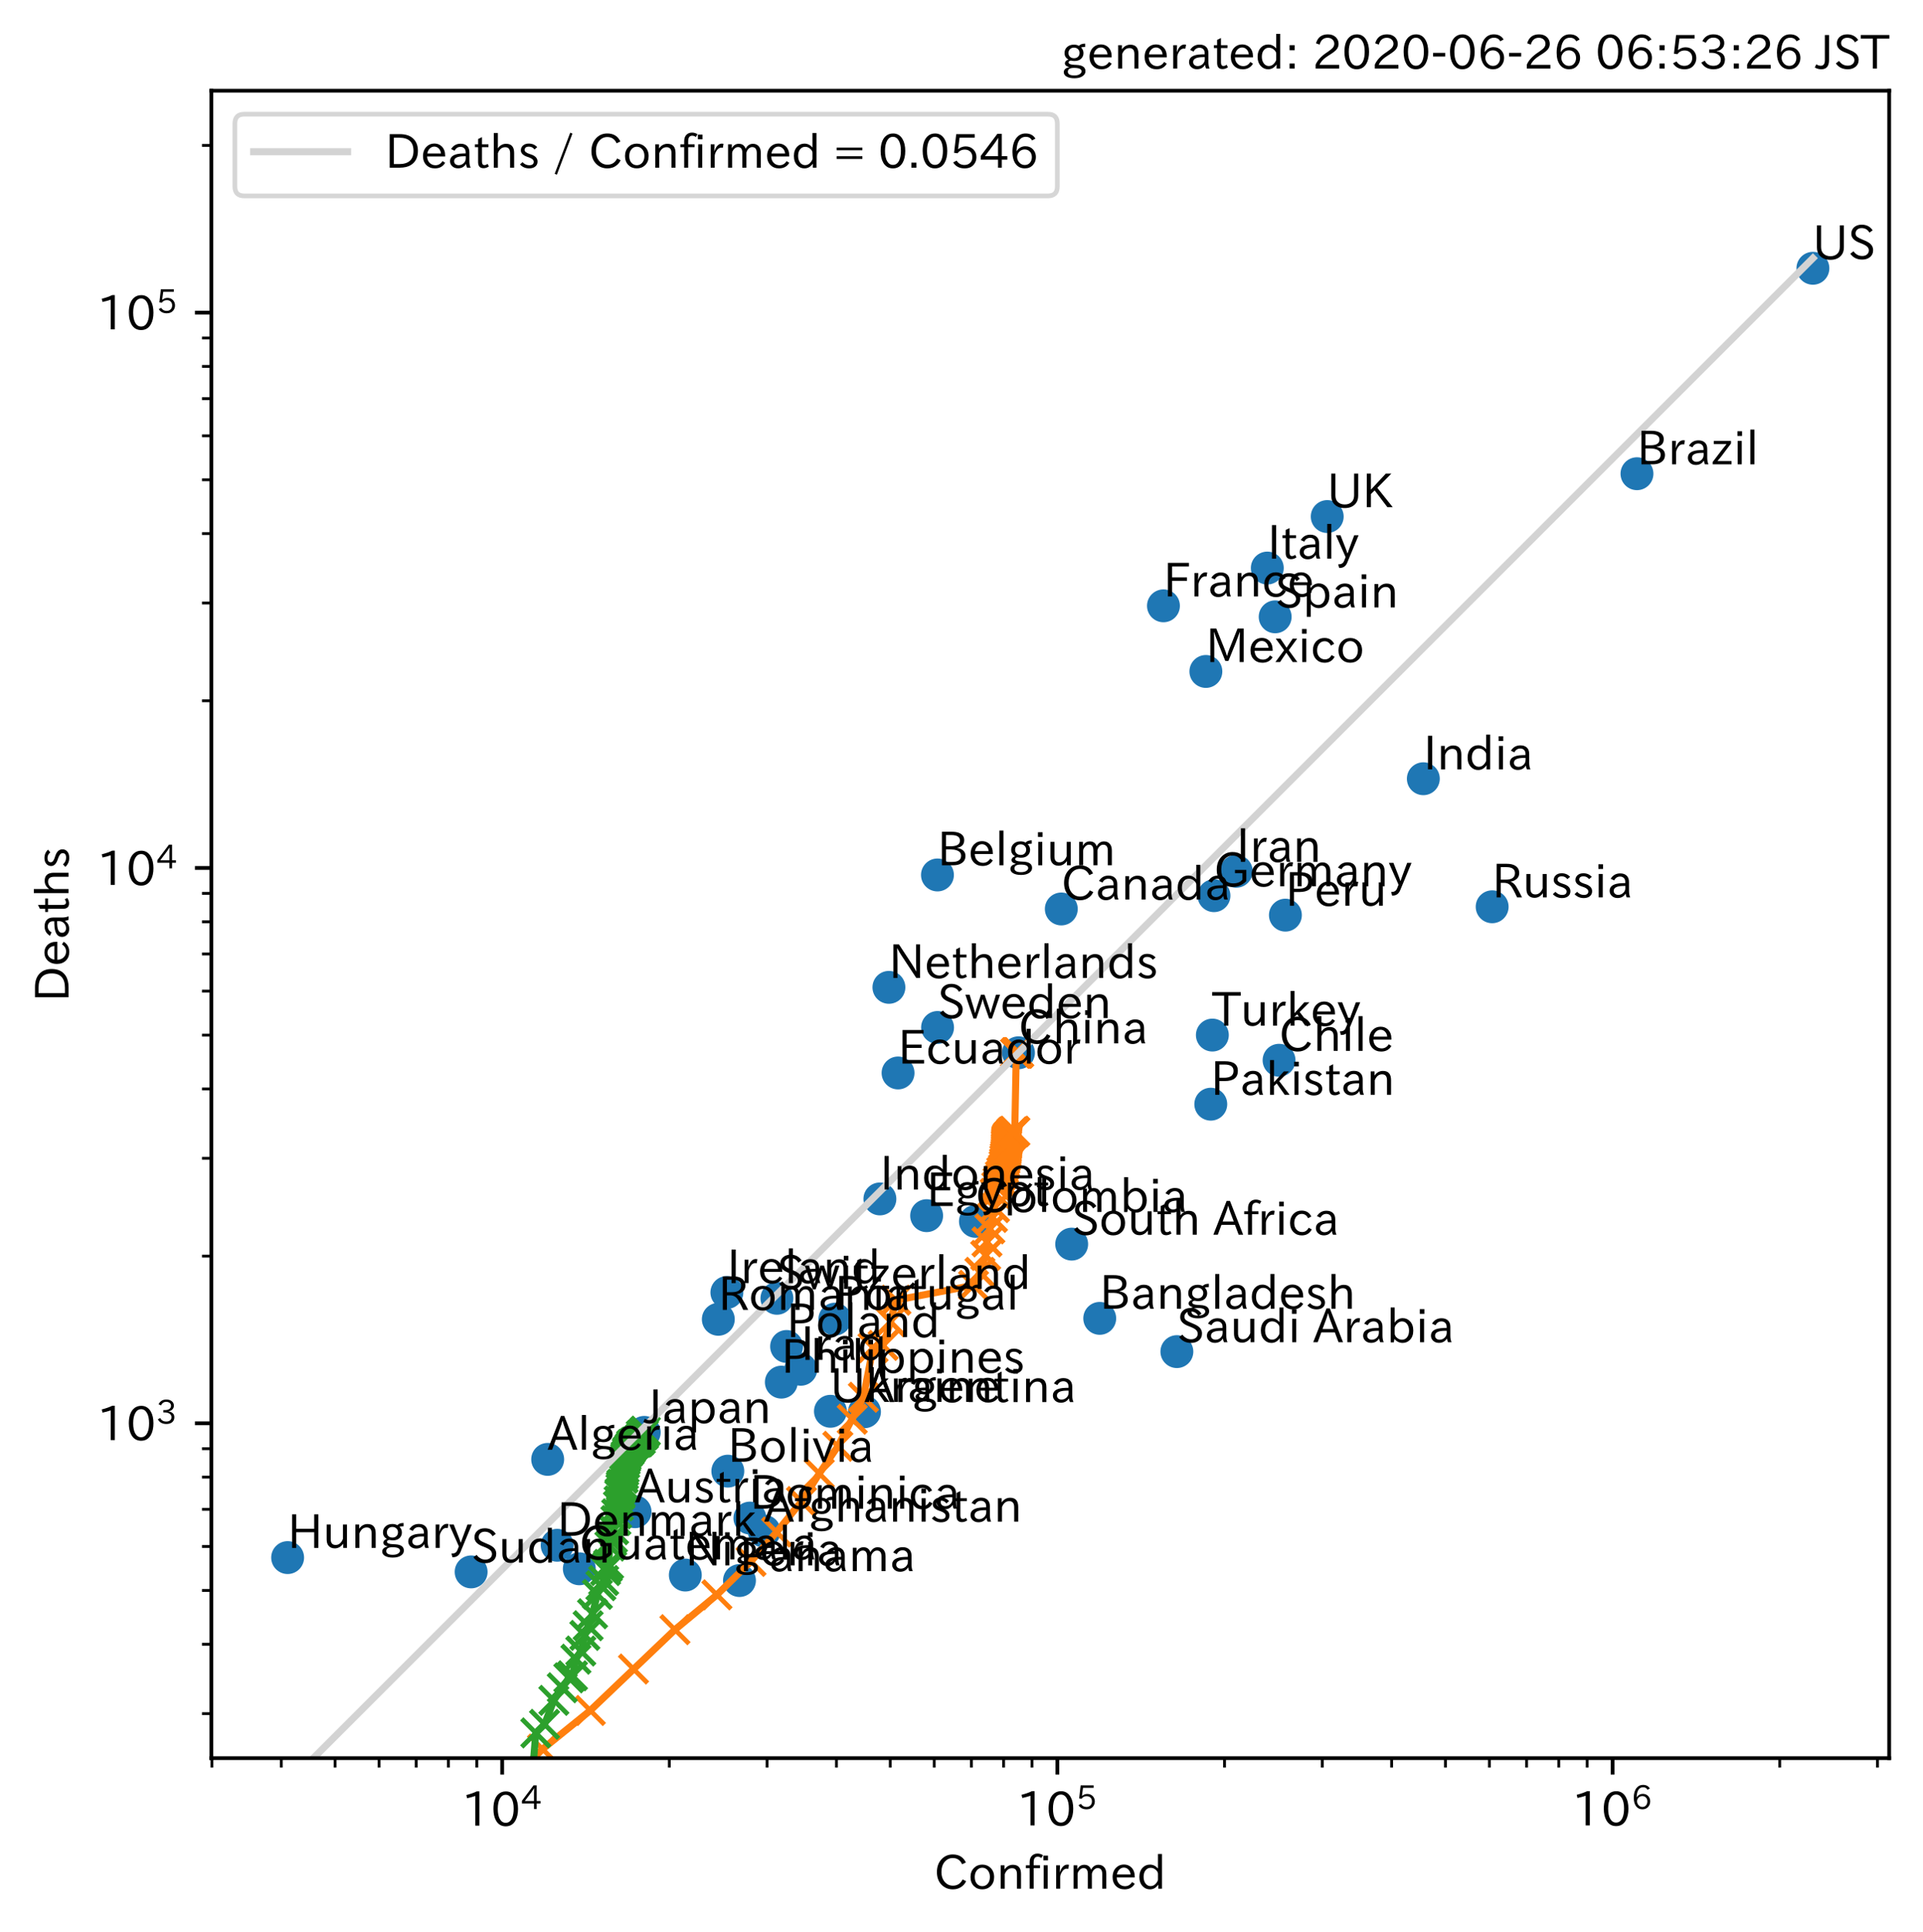 <?xml version="1.0" encoding="utf-8" standalone="no"?>
<!DOCTYPE svg PUBLIC "-//W3C//DTD SVG 1.1//EN"
  "http://www.w3.org/Graphics/SVG/1.1/DTD/svg11.dtd">
<!-- Created with matplotlib (https://matplotlib.org/) -->
<svg height="411.096pt" version="1.1" viewBox="0 0 409.311 411.096" width="409.311pt" xmlns="http://www.w3.org/2000/svg" xmlns:xlink="http://www.w3.org/1999/xlink">
 <defs>
  <style type="text/css">
*{stroke-linecap:butt;stroke-linejoin:round;}
  </style>
 </defs>
 <g id="figure_1">
  <g id="patch_1">
   <path d="M 0 411.096 
L 409.311 411.096 
L 409.311 0 
L 0 0 
z
" style="fill:#ffffff;"/>
  </g>
  <g id="axes_1">
   <g id="patch_2">
    <path d="M 44.991 374.115 
L 402.111 374.115 
L 402.111 19.299 
L 44.991 19.299 
z
" style="fill:#ffffff;"/>
   </g>
   <g id="matplotlib.axis_1">
    <g id="xtick_1">
     <g id="line2d_1">
      <defs>
       <path d="M 0 0 
L 0 3.5 
" id="m1eccef0f2d" style="stroke:#000000;stroke-width:0.8;"/>
      </defs>
      <g>
       <use style="stroke:#000000;stroke-width:0.8;" x="106.894" xlink:href="#m1eccef0f2d" y="374.115"/>
      </g>
     </g>
     <g id="text_1">
      <!-- $\mathdefault{10^{4}}$ -->
      <defs>
       <path d="M 38.484 0.984 
L 29.688 0.984 
L 29.688 64.109 
Q 21.438 61.281 12.312 59.328 
L 10.688 66.109 
Q 23.734 69.391 32.906 73.922 
L 38.484 73.922 
z
" id="IPAexGothic-49"/>
       <path d="M 31.844 73.828 
Q 45.016 73.828 52.094 61.625 
Q 57.719 51.953 57.719 36.625 
Q 57.719 21.438 52.094 11.578 
Q 45.125 -0.484 31.5 -0.484 
Q 17.922 -0.484 10.938 11.578 
Q 5.328 21.438 5.328 36.719 
Q 5.328 58.016 15.625 67.719 
Q 22.172 73.828 31.844 73.828 
z
M 31.5 66.656 
Q 23.688 66.656 19.188 58.734 
Q 14.594 50.734 14.594 36.625 
Q 14.594 22.75 19.094 14.797 
Q 23.641 6.984 31.5 6.984 
Q 40.922 6.984 45.453 18.016 
Q 48.438 25.344 48.438 37.109 
Q 48.438 50.875 43.844 58.734 
Q 39.203 66.656 31.5 66.656 
z
" id="IPAexGothic-48"/>
       <path d="M 59.578 18.109 
L 47.797 18.109 
L 47.797 0.984 
L 39.797 0.984 
L 39.797 18.109 
L 3.078 18.109 
L 3.078 26.125 
L 38.375 73.094 
L 47.797 73.094 
L 47.797 25.531 
L 59.578 25.531 
z
M 40.281 64.203 
L 39.984 64.203 
Q 35.594 57.125 31.297 51.312 
L 11.859 25.531 
L 39.797 25.531 
L 39.797 49.125 
Q 39.797 54.391 40.281 64.203 
z
" id="IPAexGothic-52"/>
      </defs>
      <g transform="translate(98.194 388.605)scale(0.1 -0.1)">
       <use transform="translate(0 0.287)" xlink:href="#IPAexGothic-49"/>
       <use transform="translate(62.988 0.287)" xlink:href="#IPAexGothic-48"/>
       <use transform="translate(126.865 35.834)scale(0.7)" xlink:href="#IPAexGothic-52"/>
      </g>
     </g>
    </g>
    <g id="xtick_2">
     <g id="line2d_2">
      <g>
       <use style="stroke:#000000;stroke-width:0.8;" x="225.066" xlink:href="#m1eccef0f2d" y="374.115"/>
      </g>
     </g>
     <g id="text_2">
      <!-- $\mathdefault{10^{5}}$ -->
      <defs>
       <path d="M 18.406 40.672 
Q 25.531 46.297 33.938 46.297 
Q 44 46.297 50.641 39.5 
Q 56.844 33.016 56.844 23.391 
Q 56.844 14.656 51.516 8.016 
Q 44.828 -0.484 31.734 -0.484 
Q 14.984 -0.484 7.328 12.25 
L 14.656 16.062 
Q 20.453 6.781 31.453 6.781 
Q 38.531 6.781 43.266 11.188 
Q 48.141 15.828 48.141 23.484 
Q 48.141 30.719 43.844 35.016 
Q 39.359 39.5 32.125 39.5 
Q 21.969 39.5 16.75 31.688 
L 9.234 32.672 
L 13.812 72.406 
L 53.219 72.406 
L 53.219 64.891 
L 20.953 64.891 
L 17.719 40.672 
z
" id="IPAexGothic-53"/>
      </defs>
      <g transform="translate(216.366 388.605)scale(0.1 -0.1)">
       <use transform="translate(0 0.769)" xlink:href="#IPAexGothic-49"/>
       <use transform="translate(62.988 0.769)" xlink:href="#IPAexGothic-48"/>
       <use transform="translate(126.865 36.316)scale(0.7)" xlink:href="#IPAexGothic-53"/>
      </g>
     </g>
    </g>
    <g id="xtick_3">
     <g id="line2d_3">
      <g>
       <use style="stroke:#000000;stroke-width:0.8;" x="343.237" xlink:href="#m1eccef0f2d" y="374.115"/>
      </g>
     </g>
     <g id="text_3">
      <!-- $\mathdefault{10^{6}}$ -->
      <defs>
       <path d="M 16.5 36.375 
Q 23.578 46.578 34.906 46.578 
Q 45.406 46.578 51.812 39.266 
Q 57.422 32.906 57.422 23.781 
Q 57.422 13.812 51.125 6.781 
Q 44.578 -0.484 34.031 -0.484 
Q 21.484 -0.484 14.406 9.078 
Q 7.516 18.406 7.516 34.812 
Q 7.516 53.516 15.828 64.203 
Q 23.344 73.828 35.5 73.828 
Q 49.859 73.828 56.391 62.891 
L 49.219 58.984 
Q 45.219 66.656 35.938 66.656 
Q 17.484 66.656 16.109 36.375 
z
M 33.453 39.797 
Q 26.312 39.797 21.625 34.469 
Q 17.438 29.688 17.438 24.078 
Q 17.438 18.062 21.141 13.188 
Q 26.125 6.688 33.734 6.688 
Q 41.703 6.688 45.953 13.188 
Q 48.828 17.625 48.828 23.484 
Q 48.828 30.375 45.016 34.812 
Q 40.625 39.797 33.453 39.797 
z
" id="IPAexGothic-54"/>
      </defs>
      <g transform="translate(334.537 388.605)scale(0.1 -0.1)">
       <use transform="translate(0 0.773)" xlink:href="#IPAexGothic-49"/>
       <use transform="translate(62.988 0.773)" xlink:href="#IPAexGothic-48"/>
       <use transform="translate(126.865 36.32)scale(0.7)" xlink:href="#IPAexGothic-54"/>
      </g>
     </g>
    </g>
    <g id="xtick_4">
     <g id="line2d_4">
      <defs>
       <path d="M 0 0 
L 0 2 
" id="mba10b3c2a5" style="stroke:#000000;stroke-width:0.6;"/>
      </defs>
      <g>
       <use style="stroke:#000000;stroke-width:0.6;" x="45.104" xlink:href="#mba10b3c2a5" y="374.115"/>
      </g>
     </g>
    </g>
    <g id="xtick_5">
     <g id="line2d_5">
      <g>
       <use style="stroke:#000000;stroke-width:0.6;" x="59.869" xlink:href="#mba10b3c2a5" y="374.115"/>
      </g>
     </g>
    </g>
    <g id="xtick_6">
     <g id="line2d_6">
      <g>
       <use style="stroke:#000000;stroke-width:0.6;" x="71.321" xlink:href="#mba10b3c2a5" y="374.115"/>
      </g>
     </g>
    </g>
    <g id="xtick_7">
     <g id="line2d_7">
      <g>
       <use style="stroke:#000000;stroke-width:0.6;" x="80.678" xlink:href="#mba10b3c2a5" y="374.115"/>
      </g>
     </g>
    </g>
    <g id="xtick_8">
     <g id="line2d_8">
      <g>
       <use style="stroke:#000000;stroke-width:0.6;" x="88.589" xlink:href="#mba10b3c2a5" y="374.115"/>
      </g>
     </g>
    </g>
    <g id="xtick_9">
     <g id="line2d_9">
      <g>
       <use style="stroke:#000000;stroke-width:0.6;" x="95.442" xlink:href="#mba10b3c2a5" y="374.115"/>
      </g>
     </g>
    </g>
    <g id="xtick_10">
     <g id="line2d_10">
      <g>
       <use style="stroke:#000000;stroke-width:0.6;" x="101.487" xlink:href="#mba10b3c2a5" y="374.115"/>
      </g>
     </g>
    </g>
    <g id="xtick_11">
     <g id="line2d_11">
      <g>
       <use style="stroke:#000000;stroke-width:0.6;" x="142.467" xlink:href="#mba10b3c2a5" y="374.115"/>
      </g>
     </g>
    </g>
    <g id="xtick_12">
     <g id="line2d_12">
      <g>
       <use style="stroke:#000000;stroke-width:0.6;" x="163.276" xlink:href="#mba10b3c2a5" y="374.115"/>
      </g>
     </g>
    </g>
    <g id="xtick_13">
     <g id="line2d_13">
      <g>
       <use style="stroke:#000000;stroke-width:0.6;" x="178.04" xlink:href="#mba10b3c2a5" y="374.115"/>
      </g>
     </g>
    </g>
    <g id="xtick_14">
     <g id="line2d_14">
      <g>
       <use style="stroke:#000000;stroke-width:0.6;" x="189.492" xlink:href="#mba10b3c2a5" y="374.115"/>
      </g>
     </g>
    </g>
    <g id="xtick_15">
     <g id="line2d_15">
      <g>
       <use style="stroke:#000000;stroke-width:0.6;" x="198.849" xlink:href="#mba10b3c2a5" y="374.115"/>
      </g>
     </g>
    </g>
    <g id="xtick_16">
     <g id="line2d_16">
      <g>
       <use style="stroke:#000000;stroke-width:0.6;" x="206.761" xlink:href="#mba10b3c2a5" y="374.115"/>
      </g>
     </g>
    </g>
    <g id="xtick_17">
     <g id="line2d_17">
      <g>
       <use style="stroke:#000000;stroke-width:0.6;" x="213.614" xlink:href="#mba10b3c2a5" y="374.115"/>
      </g>
     </g>
    </g>
    <g id="xtick_18">
     <g id="line2d_18">
      <g>
       <use style="stroke:#000000;stroke-width:0.6;" x="219.658" xlink:href="#mba10b3c2a5" y="374.115"/>
      </g>
     </g>
    </g>
    <g id="xtick_19">
     <g id="line2d_19">
      <g>
       <use style="stroke:#000000;stroke-width:0.6;" x="260.639" xlink:href="#mba10b3c2a5" y="374.115"/>
      </g>
     </g>
    </g>
    <g id="xtick_20">
     <g id="line2d_20">
      <g>
       <use style="stroke:#000000;stroke-width:0.6;" x="281.448" xlink:href="#mba10b3c2a5" y="374.115"/>
      </g>
     </g>
    </g>
    <g id="xtick_21">
     <g id="line2d_21">
      <g>
       <use style="stroke:#000000;stroke-width:0.6;" x="296.212" xlink:href="#mba10b3c2a5" y="374.115"/>
      </g>
     </g>
    </g>
    <g id="xtick_22">
     <g id="line2d_22">
      <g>
       <use style="stroke:#000000;stroke-width:0.6;" x="307.664" xlink:href="#mba10b3c2a5" y="374.115"/>
      </g>
     </g>
    </g>
    <g id="xtick_23">
     <g id="line2d_23">
      <g>
       <use style="stroke:#000000;stroke-width:0.6;" x="317.021" xlink:href="#mba10b3c2a5" y="374.115"/>
      </g>
     </g>
    </g>
    <g id="xtick_24">
     <g id="line2d_24">
      <g>
       <use style="stroke:#000000;stroke-width:0.6;" x="324.932" xlink:href="#mba10b3c2a5" y="374.115"/>
      </g>
     </g>
    </g>
    <g id="xtick_25">
     <g id="line2d_25">
      <g>
       <use style="stroke:#000000;stroke-width:0.6;" x="331.785" xlink:href="#mba10b3c2a5" y="374.115"/>
      </g>
     </g>
    </g>
    <g id="xtick_26">
     <g id="line2d_26">
      <g>
       <use style="stroke:#000000;stroke-width:0.6;" x="337.83" xlink:href="#mba10b3c2a5" y="374.115"/>
      </g>
     </g>
    </g>
    <g id="xtick_27">
     <g id="line2d_27">
      <g>
       <use style="stroke:#000000;stroke-width:0.6;" x="378.811" xlink:href="#mba10b3c2a5" y="374.115"/>
      </g>
     </g>
    </g>
    <g id="xtick_28">
     <g id="line2d_28">
      <g>
       <use style="stroke:#000000;stroke-width:0.6;" x="399.62" xlink:href="#mba10b3c2a5" y="374.115"/>
      </g>
     </g>
    </g>
    <g id="text_4">
     <!-- Confirmed -->
     <defs>
      <path d="M 68.016 17 
Q 65.328 10.844 60.297 6.688 
Q 51.766 -0.484 39.984 -0.484 
Q 24.812 -0.484 14.984 10.203 
Q 5.906 20.219 5.906 36.422 
Q 5.906 53.219 15.828 63.719 
Q 25.297 73.828 39.594 73.828 
Q 59.578 73.828 67.531 56.688 
L 59.516 52.984 
Q 53.516 66.219 39.703 66.219 
Q 29.547 66.219 22.703 58.5 
Q 15.531 50.25 15.531 36.281 
Q 15.531 24.219 21.625 16.5 
Q 28.766 7.375 40.047 7.375 
Q 54 7.375 60.594 20.609 
z
" id="IPAexGothic-67"/>
      <path d="M 29.984 52.203 
Q 40.531 52.203 47.75 45.125 
Q 55.172 37.703 55.172 25.594 
Q 55.172 13.875 47.906 6.594 
Q 40.766 -0.484 29.984 -0.484 
Q 19.188 -0.484 12.203 6.5 
Q 4.891 13.766 4.891 25.875 
Q 4.891 37.703 12.312 45.125 
Q 19.391 52.203 29.984 52.203 
z
M 29.984 45.609 
Q 23.734 45.609 19.391 41.109 
Q 13.875 35.594 13.875 25.781 
Q 13.875 16.109 19.281 10.688 
Q 23.688 6.297 29.984 6.297 
Q 36.422 6.297 40.766 10.797 
Q 46.188 16.219 46.188 26.125 
Q 46.188 35.453 40.672 41.109 
Q 36.188 45.609 29.984 45.609 
z
" id="IPAexGothic-111"/>
      <path d="M 52 0.984 
L 43.406 0.984 
L 43.406 31.891 
Q 43.406 44.578 32.906 44.578 
Q 22.312 44.578 17.391 31.891 
L 17.391 0.984 
L 8.797 0.984 
L 8.797 50.781 
L 16.797 50.781 
L 16.797 41.797 
Q 23.828 51.812 34.719 51.812 
Q 52 51.812 52 32.375 
z
" id="IPAexGothic-110"/>
      <path d="M 38.375 72.219 
L 34.812 66.312 
Q 31.109 69.094 27.203 69.094 
Q 18.5 69.094 18.5 57.375 
L 18.5 50.781 
L 32.078 50.781 
L 32.078 44.672 
L 18.5 44.672 
L 18.5 0.984 
L 10.016 0.984 
L 10.016 44.672 
L 1.906 44.672 
L 1.906 50.781 
L 10.016 50.781 
L 10.016 57.172 
Q 10.016 65.438 13.922 70.062 
Q 18.75 75.688 26.703 75.688 
Q 33.062 75.688 38.375 72.219 
z
" id="IPAexGothic-102"/>
      <path d="M 18.406 61.375 
L 8.594 61.375 
L 8.594 71.391 
L 18.406 71.391 
z
M 17.781 0.984 
L 9.188 0.984 
L 9.188 50.781 
L 17.781 50.781 
z
" id="IPAexGothic-105"/>
      <path d="M 36.078 51.812 
L 34.578 43.266 
Q 32.906 43.609 31.594 43.609 
Q 25.828 43.609 22.078 38.188 
Q 17.391 31.344 17.391 26.172 
L 17.391 0.984 
L 8.797 0.984 
L 8.797 50.781 
L 16.891 50.781 
L 16.5 35.984 
L 16.703 35.984 
Q 22.219 52.203 32.766 52.203 
Q 34.469 52.203 36.078 51.812 
z
" id="IPAexGothic-114"/>
      <path d="M 78.469 0.984 
L 69.875 0.984 
L 69.875 32.172 
Q 69.875 44.828 60.109 44.828 
Q 55.469 44.828 51.609 40.531 
Q 48.875 37.453 47.797 32.859 
L 47.797 0.984 
L 39.203 0.984 
L 39.203 32.281 
Q 39.203 44.828 29.984 44.828 
Q 25.094 44.828 21.391 40.531 
Q 17.391 36.031 17.391 31.891 
L 17.391 0.984 
L 8.797 0.984 
L 8.797 50.781 
L 16.797 50.781 
L 16.797 42.188 
Q 21.734 51.812 31.688 51.812 
Q 42.578 51.812 46.188 41.359 
Q 51.609 51.812 61.766 51.812 
Q 69.969 51.812 74.562 46 
Q 78.469 41.219 78.469 32.375 
z
" id="IPAexGothic-109"/>
      <path d="M 13.484 24.906 
Q 13.922 16.266 18.891 11.281 
Q 23.969 6.203 31.203 6.203 
Q 40.719 6.203 46.297 15.094 
L 51.906 11.375 
Q 44.828 -0.484 30.172 -0.484 
Q 19.094 -0.484 11.969 6.594 
Q 4.781 13.812 4.781 25.641 
Q 4.781 38.188 12.312 45.703 
Q 19 52.391 29 52.391 
Q 38.422 52.391 44.781 46.188 
Q 51.906 38.969 51.906 26.906 
L 51.906 24.906 
z
M 43.062 31.203 
Q 42.328 37.984 38.281 41.891 
Q 34.281 45.906 28.812 45.906 
Q 22.469 45.906 17.969 40.484 
Q 14.891 36.812 13.969 31.203 
z
" id="IPAexGothic-101"/>
      <path d="M 52.984 0.984 
L 45.172 0.984 
L 45.172 9.672 
Q 38.141 -0.484 27.391 -0.484 
Q 18.453 -0.484 12.312 5.812 
Q 4.891 13.188 4.891 25.984 
Q 4.891 38.531 12.062 45.906 
Q 18.266 52.203 27.391 52.203 
Q 37.25 52.203 44.484 43.891 
L 44.484 74.906 
L 52.984 74.906 
z
M 44.484 20.359 
L 44.484 32.766 
Q 44.484 37.703 38.375 42.281 
Q 34.078 45.406 28.953 45.406 
Q 23.188 45.406 19.188 41.406 
Q 13.875 36.078 13.875 26.219 
Q 13.875 17.328 18.266 11.719 
Q 22.516 6.391 28.859 6.391 
Q 36.281 6.391 41.5 13.672 
Q 44.484 17.719 44.484 20.359 
z
" id="IPAexGothic-100"/>
     </defs>
     <g transform="translate(198.833 401.996)scale(0.1 -0.1)">
      <use xlink:href="#IPAexGothic-67"/>
      <use x="72.51" xlink:href="#IPAexGothic-111"/>
      <use x="132.91" xlink:href="#IPAexGothic-110"/>
      <use x="193.311" xlink:href="#IPAexGothic-102"/>
      <use x="223.926" xlink:href="#IPAexGothic-105"/>
      <use x="250.928" xlink:href="#IPAexGothic-114"/>
      <use x="287.939" xlink:href="#IPAexGothic-109"/>
      <use x="375.049" xlink:href="#IPAexGothic-101"/>
      <use x="431.934" xlink:href="#IPAexGothic-100"/>
     </g>
    </g>
   </g>
   <g id="matplotlib.axis_2">
    <g id="ytick_1">
     <g id="line2d_29">
      <defs>
       <path d="M 0 0 
L -3.5 0 
" id="meaee52bcf3" style="stroke:#000000;stroke-width:0.8;"/>
      </defs>
      <g>
       <use style="stroke:#000000;stroke-width:0.8;" x="44.991" xlink:href="#meaee52bcf3" y="302.863"/>
      </g>
     </g>
     <g id="text_5">
      <!-- $\mathdefault{10^{3}}$ -->
      <defs>
       <path d="M 37.203 37.797 
Q 54.781 34.625 54.781 19.969 
Q 54.781 11.188 48.875 5.562 
Q 42.328 -0.484 30.375 -0.484 
Q 12.453 -0.484 4.5 13.766 
L 11.812 17.672 
Q 17.328 6.891 30.281 6.891 
Q 37.891 6.891 42.094 10.797 
Q 46.094 14.5 46.094 20.172 
Q 46.094 26.859 40.094 30.906 
Q 34.625 34.578 25.688 34.578 
L 21.297 34.578 
L 21.297 41.703 
L 25.875 41.703 
Q 34.859 41.703 39.594 45.125 
Q 44.672 48.734 44.672 54.828 
Q 44.672 61.469 38.969 64.656 
Q 35.297 66.844 30.172 66.844 
Q 19.344 66.844 14.109 55.906 
L 6.781 59.422 
Q 14.016 73.828 30.281 73.828 
Q 40.578 73.828 46.969 68.656 
Q 53.375 63.578 53.375 55.219 
Q 53.375 47.312 47.172 42.281 
Q 43.172 39.062 37.203 38.188 
z
" id="IPAexGothic-51"/>
      </defs>
      <g transform="translate(20.591 306.608)scale(0.1 -0.1)">
       <use transform="translate(0 0.773)" xlink:href="#IPAexGothic-49"/>
       <use transform="translate(62.988 0.773)" xlink:href="#IPAexGothic-48"/>
       <use transform="translate(126.865 36.32)scale(0.7)" xlink:href="#IPAexGothic-51"/>
      </g>
     </g>
    </g>
    <g id="ytick_2">
     <g id="line2d_30">
      <g>
       <use style="stroke:#000000;stroke-width:0.8;" x="44.991" xlink:href="#meaee52bcf3" y="184.691"/>
      </g>
     </g>
     <g id="text_6">
      <!-- $\mathdefault{10^{4}}$ -->
      <g transform="translate(20.591 188.436)scale(0.1 -0.1)">
       <use transform="translate(0 0.287)" xlink:href="#IPAexGothic-49"/>
       <use transform="translate(62.988 0.287)" xlink:href="#IPAexGothic-48"/>
       <use transform="translate(126.865 35.834)scale(0.7)" xlink:href="#IPAexGothic-52"/>
      </g>
     </g>
    </g>
    <g id="ytick_3">
     <g id="line2d_31">
      <g>
       <use style="stroke:#000000;stroke-width:0.8;" x="44.991" xlink:href="#meaee52bcf3" y="66.519"/>
      </g>
     </g>
     <g id="text_7">
      <!-- $\mathdefault{10^{5}}$ -->
      <g transform="translate(20.591 70.264)scale(0.1 -0.1)">
       <use transform="translate(0 0.769)" xlink:href="#IPAexGothic-49"/>
       <use transform="translate(62.988 0.769)" xlink:href="#IPAexGothic-48"/>
       <use transform="translate(126.865 36.316)scale(0.7)" xlink:href="#IPAexGothic-53"/>
      </g>
     </g>
    </g>
    <g id="ytick_4">
     <g id="line2d_32">
      <defs>
       <path d="M 0 0 
L -2 0 
" id="m42e7c3a4a8" style="stroke:#000000;stroke-width:0.6;"/>
      </defs>
      <g>
       <use style="stroke:#000000;stroke-width:0.6;" x="44.991" xlink:href="#m42e7c3a4a8" y="364.652"/>
      </g>
     </g>
    </g>
    <g id="ytick_5">
     <g id="line2d_33">
      <g>
       <use style="stroke:#000000;stroke-width:0.6;" x="44.991" xlink:href="#m42e7c3a4a8" y="349.888"/>
      </g>
     </g>
    </g>
    <g id="ytick_6">
     <g id="line2d_34">
      <g>
       <use style="stroke:#000000;stroke-width:0.6;" x="44.991" xlink:href="#m42e7c3a4a8" y="338.436"/>
      </g>
     </g>
    </g>
    <g id="ytick_7">
     <g id="line2d_35">
      <g>
       <use style="stroke:#000000;stroke-width:0.6;" x="44.991" xlink:href="#m42e7c3a4a8" y="329.079"/>
      </g>
     </g>
    </g>
    <g id="ytick_8">
     <g id="line2d_36">
      <g>
       <use style="stroke:#000000;stroke-width:0.6;" x="44.991" xlink:href="#m42e7c3a4a8" y="321.168"/>
      </g>
     </g>
    </g>
    <g id="ytick_9">
     <g id="line2d_37">
      <g>
       <use style="stroke:#000000;stroke-width:0.6;" x="44.991" xlink:href="#m42e7c3a4a8" y="314.315"/>
      </g>
     </g>
    </g>
    <g id="ytick_10">
     <g id="line2d_38">
      <g>
       <use style="stroke:#000000;stroke-width:0.6;" x="44.991" xlink:href="#m42e7c3a4a8" y="308.27"/>
      </g>
     </g>
    </g>
    <g id="ytick_11">
     <g id="line2d_39">
      <g>
       <use style="stroke:#000000;stroke-width:0.6;" x="44.991" xlink:href="#m42e7c3a4a8" y="267.289"/>
      </g>
     </g>
    </g>
    <g id="ytick_12">
     <g id="line2d_40">
      <g>
       <use style="stroke:#000000;stroke-width:0.6;" x="44.991" xlink:href="#m42e7c3a4a8" y="246.48"/>
      </g>
     </g>
    </g>
    <g id="ytick_13">
     <g id="line2d_41">
      <g>
       <use style="stroke:#000000;stroke-width:0.6;" x="44.991" xlink:href="#m42e7c3a4a8" y="231.716"/>
      </g>
     </g>
    </g>
    <g id="ytick_14">
     <g id="line2d_42">
      <g>
       <use style="stroke:#000000;stroke-width:0.6;" x="44.991" xlink:href="#m42e7c3a4a8" y="220.264"/>
      </g>
     </g>
    </g>
    <g id="ytick_15">
     <g id="line2d_43">
      <g>
       <use style="stroke:#000000;stroke-width:0.6;" x="44.991" xlink:href="#m42e7c3a4a8" y="210.907"/>
      </g>
     </g>
    </g>
    <g id="ytick_16">
     <g id="line2d_44">
      <g>
       <use style="stroke:#000000;stroke-width:0.6;" x="44.991" xlink:href="#m42e7c3a4a8" y="202.996"/>
      </g>
     </g>
    </g>
    <g id="ytick_17">
     <g id="line2d_45">
      <g>
       <use style="stroke:#000000;stroke-width:0.6;" x="44.991" xlink:href="#m42e7c3a4a8" y="196.143"/>
      </g>
     </g>
    </g>
    <g id="ytick_18">
     <g id="line2d_46">
      <g>
       <use style="stroke:#000000;stroke-width:0.6;" x="44.991" xlink:href="#m42e7c3a4a8" y="190.098"/>
      </g>
     </g>
    </g>
    <g id="ytick_19">
     <g id="line2d_47">
      <g>
       <use style="stroke:#000000;stroke-width:0.6;" x="44.991" xlink:href="#m42e7c3a4a8" y="149.118"/>
      </g>
     </g>
    </g>
    <g id="ytick_20">
     <g id="line2d_48">
      <g>
       <use style="stroke:#000000;stroke-width:0.6;" x="44.991" xlink:href="#m42e7c3a4a8" y="128.308"/>
      </g>
     </g>
    </g>
    <g id="ytick_21">
     <g id="line2d_49">
      <g>
       <use style="stroke:#000000;stroke-width:0.6;" x="44.991" xlink:href="#m42e7c3a4a8" y="113.544"/>
      </g>
     </g>
    </g>
    <g id="ytick_22">
     <g id="line2d_50">
      <g>
       <use style="stroke:#000000;stroke-width:0.6;" x="44.991" xlink:href="#m42e7c3a4a8" y="102.092"/>
      </g>
     </g>
    </g>
    <g id="ytick_23">
     <g id="line2d_51">
      <g>
       <use style="stroke:#000000;stroke-width:0.6;" x="44.991" xlink:href="#m42e7c3a4a8" y="92.735"/>
      </g>
     </g>
    </g>
    <g id="ytick_24">
     <g id="line2d_52">
      <g>
       <use style="stroke:#000000;stroke-width:0.6;" x="44.991" xlink:href="#m42e7c3a4a8" y="84.824"/>
      </g>
     </g>
    </g>
    <g id="ytick_25">
     <g id="line2d_53">
      <g>
       <use style="stroke:#000000;stroke-width:0.6;" x="44.991" xlink:href="#m42e7c3a4a8" y="77.971"/>
      </g>
     </g>
    </g>
    <g id="ytick_26">
     <g id="line2d_54">
      <g>
       <use style="stroke:#000000;stroke-width:0.6;" x="44.991" xlink:href="#m42e7c3a4a8" y="71.926"/>
      </g>
     </g>
    </g>
    <g id="ytick_27">
     <g id="line2d_55">
      <g>
       <use style="stroke:#000000;stroke-width:0.6;" x="44.991" xlink:href="#m42e7c3a4a8" y="30.946"/>
      </g>
     </g>
    </g>
    <g id="text_8">
     <!-- Deaths -->
     <defs>
      <path d="M 9.516 72.406 
L 31 72.406 
Q 49.359 72.406 59.234 63.281 
Q 69.625 53.812 69.625 36.812 
Q 69.625 16.359 54.938 6.891 
Q 45.703 0.984 30.328 0.984 
L 9.516 0.984 
z
M 18.312 8.688 
L 29.594 8.688 
Q 60.203 8.688 60.203 36.812 
Q 60.203 64.797 30.125 64.797 
L 18.312 64.797 
z
" id="IPAexGothic-68"/>
      <path d="M 49.312 0.984 
L 41.75 0.984 
Q 39.984 4.734 39.547 8.688 
L 39.203 8.688 
Q 33.547 -0.391 22.312 -0.391 
Q 14.594 -0.391 9.719 4.5 
Q 5.422 8.797 5.422 14.984 
Q 5.422 30.422 32.031 31.203 
L 38.719 31.391 
L 38.719 33.984 
Q 38.719 39.203 35.75 42.188 
Q 32.625 45.312 27.734 45.312 
Q 19.344 45.312 15.141 37.156 
L 7.719 40.578 
Q 14.656 52 27.938 52 
Q 37.109 52 42.047 46.875 
Q 46.625 42.281 46.625 33.891 
L 46.625 15.578 
Q 46.625 6.25 49.312 0.984 
z
M 38.922 25.391 
L 33.453 25.297 
Q 14.109 24.859 14.109 14.891 
Q 14.109 11.375 16.406 9.078 
Q 19.234 6.297 23.828 6.297 
Q 30.219 6.297 34.906 10.984 
Q 38.922 15.141 38.922 21 
z
" id="IPAexGothic-97"/>
      <path d="M 33.203 3.766 
Q 27.641 -0.094 21.828 -0.094 
Q 10.203 -0.094 10.203 12.984 
L 10.203 44.672 
L 3.422 44.672 
L 3.422 50.781 
L 10.203 50.781 
L 10.203 61.969 
L 18.406 66.062 
L 18.406 50.781 
L 32.234 50.781 
L 32.234 44.672 
L 18.406 44.672 
L 18.406 14.156 
Q 18.406 6.5 23.641 6.5 
Q 27.156 6.5 30.328 9.188 
z
" id="IPAexGothic-116"/>
      <path d="M 52.297 0.984 
L 43.703 0.984 
L 43.703 31.891 
Q 43.703 44.578 33.297 44.578 
Q 22.609 44.578 17.672 31.891 
L 17.672 0.984 
L 9.078 0.984 
L 9.078 74.906 
L 17.672 74.906 
L 17.672 42.281 
Q 24.469 51.812 35.109 51.812 
Q 52.297 51.812 52.297 32.375 
z
" id="IPAexGothic-104"/>
      <path d="M 34.906 39.797 
Q 30.281 45.797 23.188 45.797 
Q 13.922 45.797 13.922 38.672 
Q 13.922 33.641 23.922 30.375 
L 27.203 29.297 
Q 41.406 24.656 41.406 13.969 
Q 41.406 6.781 35.5 2.688 
Q 30.812 -0.484 23.391 -0.484 
Q 11.969 -0.484 4 7.859 
L 9.422 12.797 
Q 15.578 6.203 23.688 6.203 
Q 33.297 6.203 33.297 13.672 
Q 33.297 19.344 22.703 23.094 
L 19.281 24.266 
Q 5.906 28.953 5.906 37.984 
Q 5.906 43.703 9.812 47.609 
Q 14.5 52.297 22.703 52.297 
Q 33.688 52.297 40.719 44.672 
z
" id="IPAexGothic-115"/>
     </defs>
     <g transform="translate(14.691 213.16)rotate(-90)scale(0.1 -0.1)">
      <use xlink:href="#IPAexGothic-68"/>
      <use x="75.684" xlink:href="#IPAexGothic-101"/>
      <use x="132.568" xlink:href="#IPAexGothic-97"/>
      <use x="187.549" xlink:href="#IPAexGothic-116"/>
      <use x="222.168" xlink:href="#IPAexGothic-104"/>
      <use x="282.861" xlink:href="#IPAexGothic-115"/>
     </g>
    </g>
   </g>
   <g id="line2d_56">
    <defs>
     <path d="M 0 3 
C 0.796 3 1.559 2.684 2.121 2.121 
C 2.684 1.559 3 0.796 3 0 
C 3 -0.796 2.684 -1.559 2.121 -2.121 
C 1.559 -2.684 0.796 -3 0 -3 
C -0.796 -3 -1.559 -2.684 -2.121 -2.121 
C -2.684 -1.559 -3 -0.796 -3 0 
C -3 0.796 -2.684 1.559 -2.121 2.121 
C -1.559 2.684 -0.796 3 0 3 
z
" id="m5848ea642c" style="stroke:#1f77b4;"/>
    </defs>
    <g clip-path="url(#pc54d190c0c)">
     <use style="fill:#1f77b4;stroke:#1f77b4;" x="228.108" xlink:href="#m5848ea642c" y="264.736"/>
     <use style="fill:#1f77b4;stroke:#1f77b4;" x="145.87" xlink:href="#m5848ea642c" y="335.156"/>
     <use style="fill:#1f77b4;stroke:#1f77b4;" x="116.575" xlink:href="#m5848ea642c" y="310.543"/>
     <use style="fill:#1f77b4;stroke:#1f77b4;" x="385.878" xlink:href="#m5848ea642c" y="57.089"/>
     <use style="fill:#1f77b4;stroke:#1f77b4;" x="348.43" xlink:href="#m5848ea642c" y="100.804"/>
     <use style="fill:#1f77b4;stroke:#1f77b4;" x="273.597" xlink:href="#m5848ea642c" y="194.732"/>
     <use style="fill:#1f77b4;stroke:#1f77b4;" x="272.248" xlink:href="#m5848ea642c" y="225.614"/>
     <use style="fill:#1f77b4;stroke:#1f77b4;" x="256.672" xlink:href="#m5848ea642c" y="142.881"/>
     <use style="fill:#1f77b4;stroke:#1f77b4;" x="225.899" xlink:href="#m5848ea642c" y="193.419"/>
     <use style="fill:#1f77b4;stroke:#1f77b4;" x="207.621" xlink:href="#m5848ea642c" y="259.894"/>
     <use style="fill:#1f77b4;stroke:#1f77b4;" x="191.152" xlink:href="#m5848ea642c" y="228.316"/>
     <use style="fill:#1f77b4;stroke:#1f77b4;" x="184.006" xlink:href="#m5848ea642c" y="300.407"/>
     <use style="fill:#1f77b4;stroke:#1f77b4;" x="159.618" xlink:href="#m5848ea642c" y="323.034"/>
     <use style="fill:#1f77b4;stroke:#1f77b4;" x="157.395" xlink:href="#m5848ea642c" y="336.324"/>
     <use style="fill:#1f77b4;stroke:#1f77b4;" x="154.921" xlink:href="#m5848ea642c" y="313.047"/>
     <use style="fill:#1f77b4;stroke:#1f77b4;" x="123.308" xlink:href="#m5848ea642c" y="333.825"/>
     <use style="fill:#1f77b4;stroke:#1f77b4;" x="263.136" xlink:href="#m5848ea642c" y="185.399"/>
     <use style="fill:#1f77b4;stroke:#1f77b4;" x="257.716" xlink:href="#m5848ea642c" y="234.96"/>
     <use style="fill:#1f77b4;stroke:#1f77b4;" x="250.499" xlink:href="#m5848ea642c" y="287.613"/>
     <use style="fill:#1f77b4;stroke:#1f77b4;" x="197.234" xlink:href="#m5848ea642c" y="258.686"/>
     <use style="fill:#1f77b4;stroke:#1f77b4;" x="170.452" xlink:href="#m5848ea642c" y="291.37"/>
     <use style="fill:#1f77b4;stroke:#1f77b4;" x="162.657" xlink:href="#m5848ea642c" y="325.847"/>
     <use style="fill:#1f77b4;stroke:#1f77b4;" x="100.281" xlink:href="#m5848ea642c" y="334.486"/>
     <use style="fill:#1f77b4;stroke:#1f77b4;" x="317.606" xlink:href="#m5848ea642c" y="192.953"/>
     <use style="fill:#1f77b4;stroke:#1f77b4;" x="282.5" xlink:href="#m5848ea642c" y="109.92"/>
     <use style="fill:#1f77b4;stroke:#1f77b4;" x="271.42" xlink:href="#m5848ea642c" y="131.257"/>
     <use style="fill:#1f77b4;stroke:#1f77b4;" x="269.746" xlink:href="#m5848ea642c" y="120.876"/>
     <use style="fill:#1f77b4;stroke:#1f77b4;" x="258.396" xlink:href="#m5848ea642c" y="190.591"/>
     <use style="fill:#1f77b4;stroke:#1f77b4;" x="258.051" xlink:href="#m5848ea642c" y="220.254"/>
     <use style="fill:#1f77b4;stroke:#1f77b4;" x="247.642" xlink:href="#m5848ea642c" y="128.914"/>
     <use style="fill:#1f77b4;stroke:#1f77b4;" x="199.56" xlink:href="#m5848ea642c" y="218.638"/>
     <use style="fill:#1f77b4;stroke:#1f77b4;" x="199.538" xlink:href="#m5848ea642c" y="186.185"/>
     <use style="fill:#1f77b4;stroke:#1f77b4;" x="189.206" xlink:href="#m5848ea642c" y="210.101"/>
     <use style="fill:#1f77b4;stroke:#1f77b4;" x="177.702" xlink:href="#m5848ea642c" y="280.703"/>
     <use style="fill:#1f77b4;stroke:#1f77b4;" x="176.759" xlink:href="#m5848ea642c" y="300.31"/>
     <use style="fill:#1f77b4;stroke:#1f77b4;" x="167.427" xlink:href="#m5848ea642c" y="286.519"/>
     <use style="fill:#1f77b4;stroke:#1f77b4;" x="165.37" xlink:href="#m5848ea642c" y="276.268"/>
     <use style="fill:#1f77b4;stroke:#1f77b4;" x="154.716" xlink:href="#m5848ea642c" y="275.03"/>
     <use style="fill:#1f77b4;stroke:#1f77b4;" x="152.893" xlink:href="#m5848ea642c" y="280.736"/>
     <use style="fill:#1f77b4;stroke:#1f77b4;" x="135.175" xlink:href="#m5848ea642c" y="321.683"/>
     <use style="fill:#1f77b4;stroke:#1f77b4;" x="118.596" xlink:href="#m5848ea642c" y="328.823"/>
     <use style="fill:#1f77b4;stroke:#1f77b4;" x="61.223" xlink:href="#m5848ea642c" y="331.442"/>
     <use style="fill:#1f77b4;stroke:#1f77b4;" x="302.957" xlink:href="#m5848ea642c" y="165.707"/>
     <use style="fill:#1f77b4;stroke:#1f77b4;" x="234.078" xlink:href="#m5848ea642c" y="280.537"/>
     <use style="fill:#1f77b4;stroke:#1f77b4;" x="187.286" xlink:href="#m5848ea642c" y="255.124"/>
     <use style="fill:#1f77b4;stroke:#1f77b4;" x="216.784" xlink:href="#m5848ea642c" y="224.022"/>
     <use style="fill:#1f77b4;stroke:#1f77b4;" x="166.307" xlink:href="#m5848ea642c" y="294.108"/>
     <use style="fill:#1f77b4;stroke:#1f77b4;" x="137.128" xlink:href="#m5848ea642c" y="304.797"/>
    </g>
   </g>
   <g id="line2d_57">
    <path clip-path="url(#pc54d190c0c)" d="M 73.899 412.096 
L 80.652 406.786 
L 115.48 372.194 
L 125.647 363.972 
L 143.662 346.777 
L 152.595 339.368 
L 159.845 332.254 
L 165.307 326.008 
L 170.594 319.508 
L 174.386 313.551 
L 178.341 307.759 
L 183.776 297.322 
L 185.823 286.781 
L 187.98 286.296 
L 189.548 281.239 
L 190.683 276.667 
L 207.224 273.501 
L 208.581 270.739 
L 209.806 267.136 
L 210.079 264.275 
L 211.68 256.979 
L 211.826 253.923 
L 212.44 251.547 
L 212.727 251.002 
L 213.223 249.329 
L 213.593 248.7 
L 214.133 245.246 
L 214.361 242.499 
L 214.786 241.791 
L 215.506 240.971 
L 215.691 240.894 
L 215.871 240.802 
L 215.993 240.786 
L 216.316 224.077 
L 216.797 224.022 
L 216.797 224.022 
" style="fill:none;stroke:#ff7f0e;stroke-linecap:square;stroke-width:1.5;"/>
    <defs>
     <path d="M -3 3 
L 3 -3 
M -3 -3 
L 3 3 
" id="m92c8dfdbfb" style="stroke:#ff7f0e;"/>
    </defs>
    <g clip-path="url(#pc54d190c0c)">
     <use style="fill:#ff7f0e;stroke:#ff7f0e;" x="-1" xlink:href="#m92c8dfdbfb" y="470.193"/>
     <use style="fill:#ff7f0e;stroke:#ff7f0e;" x="2.068" xlink:href="#m92c8dfdbfb" y="466.792"/>
     <use style="fill:#ff7f0e;stroke:#ff7f0e;" x="23.909" xlink:href="#m92c8dfdbfb" y="450.791"/>
     <use style="fill:#ff7f0e;stroke:#ff7f0e;" x="40.471" xlink:href="#m92c8dfdbfb" y="432.486"/>
     <use style="fill:#ff7f0e;stroke:#ff7f0e;" x="66.334" xlink:href="#m92c8dfdbfb" y="418.044"/>
     <use style="fill:#ff7f0e;stroke:#ff7f0e;" x="80.652" xlink:href="#m92c8dfdbfb" y="406.786"/>
     <use style="fill:#ff7f0e;stroke:#ff7f0e;" x="93.72" xlink:href="#m92c8dfdbfb" y="393.802"/>
     <use style="fill:#ff7f0e;stroke:#ff7f0e;" x="105.436" xlink:href="#m92c8dfdbfb" y="382.229"/>
     <use style="fill:#ff7f0e;stroke:#ff7f0e;" x="115.48" xlink:href="#m92c8dfdbfb" y="372.194"/>
     <use style="fill:#ff7f0e;stroke:#ff7f0e;" x="125.647" xlink:href="#m92c8dfdbfb" y="363.972"/>
     <use style="fill:#ff7f0e;stroke:#ff7f0e;" x="134.84" xlink:href="#m92c8dfdbfb" y="355.153"/>
     <use style="fill:#ff7f0e;stroke:#ff7f0e;" x="143.662" xlink:href="#m92c8dfdbfb" y="346.777"/>
     <use style="fill:#ff7f0e;stroke:#ff7f0e;" x="152.595" xlink:href="#m92c8dfdbfb" y="339.368"/>
     <use style="fill:#ff7f0e;stroke:#ff7f0e;" x="159.845" xlink:href="#m92c8dfdbfb" y="332.254"/>
     <use style="fill:#ff7f0e;stroke:#ff7f0e;" x="165.307" xlink:href="#m92c8dfdbfb" y="326.008"/>
     <use style="fill:#ff7f0e;stroke:#ff7f0e;" x="170.594" xlink:href="#m92c8dfdbfb" y="319.508"/>
     <use style="fill:#ff7f0e;stroke:#ff7f0e;" x="174.386" xlink:href="#m92c8dfdbfb" y="313.551"/>
     <use style="fill:#ff7f0e;stroke:#ff7f0e;" x="178.341" xlink:href="#m92c8dfdbfb" y="307.759"/>
     <use style="fill:#ff7f0e;stroke:#ff7f0e;" x="181.402" xlink:href="#m92c8dfdbfb" y="301.997"/>
     <use style="fill:#ff7f0e;stroke:#ff7f0e;" x="183.776" xlink:href="#m92c8dfdbfb" y="297.322"/>
     <use style="fill:#ff7f0e;stroke:#ff7f0e;" x="185.823" xlink:href="#m92c8dfdbfb" y="286.781"/>
     <use style="fill:#ff7f0e;stroke:#ff7f0e;" x="187.98" xlink:href="#m92c8dfdbfb" y="286.296"/>
     <use style="fill:#ff7f0e;stroke:#ff7f0e;" x="189.548" xlink:href="#m92c8dfdbfb" y="281.239"/>
     <use style="fill:#ff7f0e;stroke:#ff7f0e;" x="190.683" xlink:href="#m92c8dfdbfb" y="276.667"/>
     <use style="fill:#ff7f0e;stroke:#ff7f0e;" x="207.224" xlink:href="#m92c8dfdbfb" y="273.501"/>
     <use style="fill:#ff7f0e;stroke:#ff7f0e;" x="208.581" xlink:href="#m92c8dfdbfb" y="270.739"/>
     <use style="fill:#ff7f0e;stroke:#ff7f0e;" x="209.806" xlink:href="#m92c8dfdbfb" y="267.136"/>
     <use style="fill:#ff7f0e;stroke:#ff7f0e;" x="210.079" xlink:href="#m92c8dfdbfb" y="264.275"/>
     <use style="fill:#ff7f0e;stroke:#ff7f0e;" x="210.689" xlink:href="#m92c8dfdbfb" y="261.496"/>
     <use style="fill:#ff7f0e;stroke:#ff7f0e;" x="211.245" xlink:href="#m92c8dfdbfb" y="259.057"/>
     <use style="fill:#ff7f0e;stroke:#ff7f0e;" x="211.68" xlink:href="#m92c8dfdbfb" y="256.979"/>
     <use style="fill:#ff7f0e;stroke:#ff7f0e;" x="211.826" xlink:href="#m92c8dfdbfb" y="253.923"/>
     <use style="fill:#ff7f0e;stroke:#ff7f0e;" x="212.169" xlink:href="#m92c8dfdbfb" y="252.538"/>
     <use style="fill:#ff7f0e;stroke:#ff7f0e;" x="212.44" xlink:href="#m92c8dfdbfb" y="251.547"/>
     <use style="fill:#ff7f0e;stroke:#ff7f0e;" x="212.727" xlink:href="#m92c8dfdbfb" y="251.002"/>
     <use style="fill:#ff7f0e;stroke:#ff7f0e;" x="212.943" xlink:href="#m92c8dfdbfb" y="250.186"/>
     <use style="fill:#ff7f0e;stroke:#ff7f0e;" x="213.223" xlink:href="#m92c8dfdbfb" y="249.329"/>
     <use style="fill:#ff7f0e;stroke:#ff7f0e;" x="213.593" xlink:href="#m92c8dfdbfb" y="248.7"/>
     <use style="fill:#ff7f0e;stroke:#ff7f0e;" x="213.725" xlink:href="#m92c8dfdbfb" y="247.955"/>
     <use style="fill:#ff7f0e;stroke:#ff7f0e;" x="213.808" xlink:href="#m92c8dfdbfb" y="247.412"/>
     <use style="fill:#ff7f0e;stroke:#ff7f0e;" x="213.884" xlink:href="#m92c8dfdbfb" y="246.755"/>
     <use style="fill:#ff7f0e;stroke:#ff7f0e;" x="213.975" xlink:href="#m92c8dfdbfb" y="246.224"/>
     <use style="fill:#ff7f0e;stroke:#ff7f0e;" x="214.068" xlink:href="#m92c8dfdbfb" y="245.716"/>
     <use style="fill:#ff7f0e;stroke:#ff7f0e;" x="214.133" xlink:href="#m92c8dfdbfb" y="245.246"/>
     <use style="fill:#ff7f0e;stroke:#ff7f0e;" x="214.162" xlink:href="#m92c8dfdbfb" y="244.797"/>
     <use style="fill:#ff7f0e;stroke:#ff7f0e;" x="214.19" xlink:href="#m92c8dfdbfb" y="244.418"/>
     <use style="fill:#ff7f0e;stroke:#ff7f0e;" x="214.203" xlink:href="#m92c8dfdbfb" y="244.139"/>
     <use style="fill:#ff7f0e;stroke:#ff7f0e;" x="214.223" xlink:href="#m92c8dfdbfb" y="243.781"/>
     <use style="fill:#ff7f0e;stroke:#ff7f0e;" x="214.239" xlink:href="#m92c8dfdbfb" y="243.603"/>
     <use style="fill:#ff7f0e;stroke:#ff7f0e;" x="214.245" xlink:href="#m92c8dfdbfb" y="243.49"/>
     <use style="fill:#ff7f0e;stroke:#ff7f0e;" x="214.264" xlink:href="#m92c8dfdbfb" y="243.264"/>
     <use style="fill:#ff7f0e;stroke:#ff7f0e;" x="214.282" xlink:href="#m92c8dfdbfb" y="243.104"/>
     <use style="fill:#ff7f0e;stroke:#ff7f0e;" x="214.3" xlink:href="#m92c8dfdbfb" y="242.88"/>
     <use style="fill:#ff7f0e;stroke:#ff7f0e;" x="214.325" xlink:href="#m92c8dfdbfb" y="242.673"/>
     <use style="fill:#ff7f0e;stroke:#ff7f0e;" x="214.325" xlink:href="#m92c8dfdbfb" y="242.673"/>
     <use style="fill:#ff7f0e;stroke:#ff7f0e;" x="214.361" xlink:href="#m92c8dfdbfb" y="242.499"/>
     <use style="fill:#ff7f0e;stroke:#ff7f0e;" x="214.441" xlink:href="#m92c8dfdbfb" y="242.325"/>
     <use style="fill:#ff7f0e;stroke:#ff7f0e;" x="214.514" xlink:href="#m92c8dfdbfb" y="242.199"/>
     <use style="fill:#ff7f0e;stroke:#ff7f0e;" x="214.566" xlink:href="#m92c8dfdbfb" y="242.105"/>
     <use style="fill:#ff7f0e;stroke:#ff7f0e;" x="214.631" xlink:href="#m92c8dfdbfb" y="241.963"/>
     <use style="fill:#ff7f0e;stroke:#ff7f0e;" x="214.722" xlink:href="#m92c8dfdbfb" y="241.854"/>
     <use style="fill:#ff7f0e;stroke:#ff7f0e;" x="214.786" xlink:href="#m92c8dfdbfb" y="241.791"/>
     <use style="fill:#ff7f0e;stroke:#ff7f0e;" x="214.856" xlink:href="#m92c8dfdbfb" y="241.698"/>
     <use style="fill:#ff7f0e;stroke:#ff7f0e;" x="214.93" xlink:href="#m92c8dfdbfb" y="241.62"/>
     <use style="fill:#ff7f0e;stroke:#ff7f0e;" x="215.025" xlink:href="#m92c8dfdbfb" y="241.573"/>
     <use style="fill:#ff7f0e;stroke:#ff7f0e;" x="215.103" xlink:href="#m92c8dfdbfb" y="241.496"/>
     <use style="fill:#ff7f0e;stroke:#ff7f0e;" x="215.16" xlink:href="#m92c8dfdbfb" y="241.434"/>
     <use style="fill:#ff7f0e;stroke:#ff7f0e;" x="215.221" xlink:href="#m92c8dfdbfb" y="241.372"/>
     <use style="fill:#ff7f0e;stroke:#ff7f0e;" x="215.274" xlink:href="#m92c8dfdbfb" y="241.263"/>
     <use style="fill:#ff7f0e;stroke:#ff7f0e;" x="215.332" xlink:href="#m92c8dfdbfb" y="241.171"/>
     <use style="fill:#ff7f0e;stroke:#ff7f0e;" x="215.38" xlink:href="#m92c8dfdbfb" y="241.109"/>
     <use style="fill:#ff7f0e;stroke:#ff7f0e;" x="215.426" xlink:href="#m92c8dfdbfb" y="241.047"/>
     <use style="fill:#ff7f0e;stroke:#ff7f0e;" x="215.46" xlink:href="#m92c8dfdbfb" y="241.001"/>
     <use style="fill:#ff7f0e;stroke:#ff7f0e;" x="215.506" xlink:href="#m92c8dfdbfb" y="240.971"/>
     <use style="fill:#ff7f0e;stroke:#ff7f0e;" x="215.547" xlink:href="#m92c8dfdbfb" y="240.971"/>
     <use style="fill:#ff7f0e;stroke:#ff7f0e;" x="215.6" xlink:href="#m92c8dfdbfb" y="240.94"/>
     <use style="fill:#ff7f0e;stroke:#ff7f0e;" x="215.657" xlink:href="#m92c8dfdbfb" y="240.909"/>
     <use style="fill:#ff7f0e;stroke:#ff7f0e;" x="215.691" xlink:href="#m92c8dfdbfb" y="240.894"/>
     <use style="fill:#ff7f0e;stroke:#ff7f0e;" x="215.731" xlink:href="#m92c8dfdbfb" y="240.832"/>
     <use style="fill:#ff7f0e;stroke:#ff7f0e;" x="215.8" xlink:href="#m92c8dfdbfb" y="240.832"/>
     <use style="fill:#ff7f0e;stroke:#ff7f0e;" x="215.871" xlink:href="#m92c8dfdbfb" y="240.802"/>
     <use style="fill:#ff7f0e;stroke:#ff7f0e;" x="215.932" xlink:href="#m92c8dfdbfb" y="240.802"/>
     <use style="fill:#ff7f0e;stroke:#ff7f0e;" x="215.962" xlink:href="#m92c8dfdbfb" y="240.786"/>
     <use style="fill:#ff7f0e;stroke:#ff7f0e;" x="215.993" xlink:href="#m92c8dfdbfb" y="240.786"/>
     <use style="fill:#ff7f0e;stroke:#ff7f0e;" x="216.209" xlink:href="#m92c8dfdbfb" y="224.077"/>
     <use style="fill:#ff7f0e;stroke:#ff7f0e;" x="216.227" xlink:href="#m92c8dfdbfb" y="224.077"/>
     <use style="fill:#ff7f0e;stroke:#ff7f0e;" x="216.24" xlink:href="#m92c8dfdbfb" y="224.077"/>
     <use style="fill:#ff7f0e;stroke:#ff7f0e;" x="216.262" xlink:href="#m92c8dfdbfb" y="224.077"/>
     <use style="fill:#ff7f0e;stroke:#ff7f0e;" x="216.27" xlink:href="#m92c8dfdbfb" y="224.077"/>
     <use style="fill:#ff7f0e;stroke:#ff7f0e;" x="216.293" xlink:href="#m92c8dfdbfb" y="224.077"/>
     <use style="fill:#ff7f0e;stroke:#ff7f0e;" x="216.302" xlink:href="#m92c8dfdbfb" y="224.077"/>
     <use style="fill:#ff7f0e;stroke:#ff7f0e;" x="216.307" xlink:href="#m92c8dfdbfb" y="224.077"/>
     <use style="fill:#ff7f0e;stroke:#ff7f0e;" x="216.316" xlink:href="#m92c8dfdbfb" y="224.077"/>
     <use style="fill:#ff7f0e;stroke:#ff7f0e;" x="216.324" xlink:href="#m92c8dfdbfb" y="224.077"/>
     <use style="fill:#ff7f0e;stroke:#ff7f0e;" x="216.326" xlink:href="#m92c8dfdbfb" y="224.066"/>
     <use style="fill:#ff7f0e;stroke:#ff7f0e;" x="216.329" xlink:href="#m92c8dfdbfb" y="224.066"/>
     <use style="fill:#ff7f0e;stroke:#ff7f0e;" x="216.343" xlink:href="#m92c8dfdbfb" y="224.066"/>
     <use style="fill:#ff7f0e;stroke:#ff7f0e;" x="216.345" xlink:href="#m92c8dfdbfb" y="224.066"/>
     <use style="fill:#ff7f0e;stroke:#ff7f0e;" x="216.352" xlink:href="#m92c8dfdbfb" y="224.066"/>
     <use style="fill:#ff7f0e;stroke:#ff7f0e;" x="216.354" xlink:href="#m92c8dfdbfb" y="224.066"/>
     <use style="fill:#ff7f0e;stroke:#ff7f0e;" x="216.357" xlink:href="#m92c8dfdbfb" y="224.066"/>
     <use style="fill:#ff7f0e;stroke:#ff7f0e;" x="216.361" xlink:href="#m92c8dfdbfb" y="224.066"/>
     <use style="fill:#ff7f0e;stroke:#ff7f0e;" x="216.364" xlink:href="#m92c8dfdbfb" y="224.066"/>
     <use style="fill:#ff7f0e;stroke:#ff7f0e;" x="216.365" xlink:href="#m92c8dfdbfb" y="224.066"/>
     <use style="fill:#ff7f0e;stroke:#ff7f0e;" x="216.367" xlink:href="#m92c8dfdbfb" y="224.066"/>
     <use style="fill:#ff7f0e;stroke:#ff7f0e;" x="216.371" xlink:href="#m92c8dfdbfb" y="224.066"/>
     <use style="fill:#ff7f0e;stroke:#ff7f0e;" x="216.371" xlink:href="#m92c8dfdbfb" y="224.066"/>
     <use style="fill:#ff7f0e;stroke:#ff7f0e;" x="216.38" xlink:href="#m92c8dfdbfb" y="224.066"/>
     <use style="fill:#ff7f0e;stroke:#ff7f0e;" x="216.392" xlink:href="#m92c8dfdbfb" y="224.066"/>
     <use style="fill:#ff7f0e;stroke:#ff7f0e;" x="216.392" xlink:href="#m92c8dfdbfb" y="224.055"/>
     <use style="fill:#ff7f0e;stroke:#ff7f0e;" x="216.397" xlink:href="#m92c8dfdbfb" y="224.055"/>
     <use style="fill:#ff7f0e;stroke:#ff7f0e;" x="216.4" xlink:href="#m92c8dfdbfb" y="224.055"/>
     <use style="fill:#ff7f0e;stroke:#ff7f0e;" x="216.403" xlink:href="#m92c8dfdbfb" y="224.055"/>
     <use style="fill:#ff7f0e;stroke:#ff7f0e;" x="216.409" xlink:href="#m92c8dfdbfb" y="224.055"/>
     <use style="fill:#ff7f0e;stroke:#ff7f0e;" x="216.412" xlink:href="#m92c8dfdbfb" y="224.044"/>
     <use style="fill:#ff7f0e;stroke:#ff7f0e;" x="216.419" xlink:href="#m92c8dfdbfb" y="224.044"/>
     <use style="fill:#ff7f0e;stroke:#ff7f0e;" x="216.422" xlink:href="#m92c8dfdbfb" y="224.044"/>
     <use style="fill:#ff7f0e;stroke:#ff7f0e;" x="216.425" xlink:href="#m92c8dfdbfb" y="224.044"/>
     <use style="fill:#ff7f0e;stroke:#ff7f0e;" x="216.426" xlink:href="#m92c8dfdbfb" y="224.044"/>
     <use style="fill:#ff7f0e;stroke:#ff7f0e;" x="216.434" xlink:href="#m92c8dfdbfb" y="224.044"/>
     <use style="fill:#ff7f0e;stroke:#ff7f0e;" x="216.436" xlink:href="#m92c8dfdbfb" y="224.044"/>
     <use style="fill:#ff7f0e;stroke:#ff7f0e;" x="216.437" xlink:href="#m92c8dfdbfb" y="224.044"/>
     <use style="fill:#ff7f0e;stroke:#ff7f0e;" x="216.444" xlink:href="#m92c8dfdbfb" y="224.044"/>
     <use style="fill:#ff7f0e;stroke:#ff7f0e;" x="216.448" xlink:href="#m92c8dfdbfb" y="224.044"/>
     <use style="fill:#ff7f0e;stroke:#ff7f0e;" x="216.449" xlink:href="#m92c8dfdbfb" y="224.044"/>
     <use style="fill:#ff7f0e;stroke:#ff7f0e;" x="216.451" xlink:href="#m92c8dfdbfb" y="224.044"/>
     <use style="fill:#ff7f0e;stroke:#ff7f0e;" x="216.451" xlink:href="#m92c8dfdbfb" y="224.044"/>
     <use style="fill:#ff7f0e;stroke:#ff7f0e;" x="216.462" xlink:href="#m92c8dfdbfb" y="224.044"/>
     <use style="fill:#ff7f0e;stroke:#ff7f0e;" x="216.465" xlink:href="#m92c8dfdbfb" y="224.044"/>
     <use style="fill:#ff7f0e;stroke:#ff7f0e;" x="216.476" xlink:href="#m92c8dfdbfb" y="224.044"/>
     <use style="fill:#ff7f0e;stroke:#ff7f0e;" x="216.481" xlink:href="#m92c8dfdbfb" y="224.044"/>
     <use style="fill:#ff7f0e;stroke:#ff7f0e;" x="216.484" xlink:href="#m92c8dfdbfb" y="224.044"/>
     <use style="fill:#ff7f0e;stroke:#ff7f0e;" x="216.485" xlink:href="#m92c8dfdbfb" y="224.044"/>
     <use style="fill:#ff7f0e;stroke:#ff7f0e;" x="216.491" xlink:href="#m92c8dfdbfb" y="224.044"/>
     <use style="fill:#ff7f0e;stroke:#ff7f0e;" x="216.495" xlink:href="#m92c8dfdbfb" y="224.044"/>
     <use style="fill:#ff7f0e;stroke:#ff7f0e;" x="216.5" xlink:href="#m92c8dfdbfb" y="224.044"/>
     <use style="fill:#ff7f0e;stroke:#ff7f0e;" x="216.504" xlink:href="#m92c8dfdbfb" y="224.044"/>
     <use style="fill:#ff7f0e;stroke:#ff7f0e;" x="216.506" xlink:href="#m92c8dfdbfb" y="224.044"/>
     <use style="fill:#ff7f0e;stroke:#ff7f0e;" x="216.508" xlink:href="#m92c8dfdbfb" y="224.044"/>
     <use style="fill:#ff7f0e;stroke:#ff7f0e;" x="216.514" xlink:href="#m92c8dfdbfb" y="224.044"/>
     <use style="fill:#ff7f0e;stroke:#ff7f0e;" x="216.519" xlink:href="#m92c8dfdbfb" y="224.044"/>
     <use style="fill:#ff7f0e;stroke:#ff7f0e;" x="216.526" xlink:href="#m92c8dfdbfb" y="224.044"/>
     <use style="fill:#ff7f0e;stroke:#ff7f0e;" x="216.561" xlink:href="#m92c8dfdbfb" y="224.044"/>
     <use style="fill:#ff7f0e;stroke:#ff7f0e;" x="216.591" xlink:href="#m92c8dfdbfb" y="224.044"/>
     <use style="fill:#ff7f0e;stroke:#ff7f0e;" x="216.618" xlink:href="#m92c8dfdbfb" y="224.044"/>
     <use style="fill:#ff7f0e;stroke:#ff7f0e;" x="216.645" xlink:href="#m92c8dfdbfb" y="224.044"/>
     <use style="fill:#ff7f0e;stroke:#ff7f0e;" x="216.666" xlink:href="#m92c8dfdbfb" y="224.044"/>
     <use style="fill:#ff7f0e;stroke:#ff7f0e;" x="216.689" xlink:href="#m92c8dfdbfb" y="224.044"/>
     <use style="fill:#ff7f0e;stroke:#ff7f0e;" x="216.707" xlink:href="#m92c8dfdbfb" y="224.044"/>
     <use style="fill:#ff7f0e;stroke:#ff7f0e;" x="216.723" xlink:href="#m92c8dfdbfb" y="224.033"/>
     <use style="fill:#ff7f0e;stroke:#ff7f0e;" x="216.736" xlink:href="#m92c8dfdbfb" y="224.033"/>
     <use style="fill:#ff7f0e;stroke:#ff7f0e;" x="216.767" xlink:href="#m92c8dfdbfb" y="224.033"/>
     <use style="fill:#ff7f0e;stroke:#ff7f0e;" x="216.784" xlink:href="#m92c8dfdbfb" y="224.022"/>
     <use style="fill:#ff7f0e;stroke:#ff7f0e;" x="216.797" xlink:href="#m92c8dfdbfb" y="224.022"/>
    </g>
   </g>
   <g id="line2d_58">
    <path clip-path="url(#pc54d190c0c)" d="M 96.084 412.096 
L 99.046 405.254 
L 102.43 400.914 
L 105.831 398.875 
L 108.714 396.593 
L 110.61 393.501 
L 112.333 389.186 
L 114.049 368.746 
L 115.903 366.926 
L 117.884 361.823 
L 121.072 357.035 
L 121.857 356.594 
L 122.584 353.063 
L 123.617 351.319 
L 124.484 347.999 
L 126.122 343.389 
L 127.149 339.264 
L 127.898 337.42 
L 128.487 336.324 
L 128.9 334.202 
L 129.541 332.895 
L 129.808 328.993 
L 130.363 327.313 
L 130.609 325.527 
L 131.092 323.569 
L 131.268 322.13 
L 131.77 319.367 
L 132.235 316.21 
L 132.635 314.572 
L 133.062 310.723 
L 133.271 309.774 
L 133.775 308.728 
L 133.915 308.613 
L 134.649 307.365 
L 134.756 307.365 
L 135.119 307.03 
L 135.405 306.864 
L 135.869 306.753 
L 136.104 306.312 
L 136.313 306.312 
L 136.484 305.387 
L 136.969 305.226 
L 137.128 304.797 
L 137.373 304.532 
L 137.373 304.532 
" style="fill:none;stroke:#2ca02c;stroke-linecap:square;stroke-width:1.5;"/>
    <defs>
     <path d="M -3 3 
L 3 -3 
M -3 -3 
L 3 3 
" id="md9251d1014" style="stroke:#2ca02c;"/>
    </defs>
    <g clip-path="url(#pc54d190c0c)">
     <use style="fill:#2ca02c;stroke:#2ca02c;" x="-1" xlink:href="#md9251d1014" y="463.645"/>
     <use style="fill:#2ca02c;stroke:#2ca02c;" x="1.83" xlink:href="#md9251d1014" y="462.015"/>
     <use style="fill:#2ca02c;stroke:#2ca02c;" x="5.511" xlink:href="#md9251d1014" y="460.887"/>
     <use style="fill:#2ca02c;stroke:#2ca02c;" x="9.497" xlink:href="#md9251d1014" y="457.644"/>
     <use style="fill:#2ca02c;stroke:#2ca02c;" x="15.743" xlink:href="#md9251d1014" y="454.595"/>
     <use style="fill:#2ca02c;stroke:#2ca02c;" x="20.736" xlink:href="#md9251d1014" y="452.658"/>
     <use style="fill:#2ca02c;stroke:#2ca02c;" x="23.075" xlink:href="#md9251d1014" y="450.791"/>
     <use style="fill:#2ca02c;stroke:#2ca02c;" x="28.671" xlink:href="#md9251d1014" y="449.883"/>
     <use style="fill:#2ca02c;stroke:#2ca02c;" x="33.309" xlink:href="#md9251d1014" y="449.883"/>
     <use style="fill:#2ca02c;stroke:#2ca02c;" x="38.095" xlink:href="#md9251d1014" y="443.143"/>
     <use style="fill:#2ca02c;stroke:#2ca02c;" x="43.717" xlink:href="#md9251d1014" y="440.078"/>
     <use style="fill:#2ca02c;stroke:#2ca02c;" x="49.543" xlink:href="#md9251d1014" y="439.339"/>
     <use style="fill:#2ca02c;stroke:#2ca02c;" x="55.225" xlink:href="#md9251d1014" y="437.186"/>
     <use style="fill:#2ca02c;stroke:#2ca02c;" x="58.648" xlink:href="#md9251d1014" y="432.486"/>
     <use style="fill:#2ca02c;stroke:#2ca02c;" x="63.064" xlink:href="#md9251d1014" y="431.849"/>
     <use style="fill:#2ca02c;stroke:#2ca02c;" x="68.882" xlink:href="#md9251d1014" y="429.375"/>
     <use style="fill:#2ca02c;stroke:#2ca02c;" x="74.764" xlink:href="#md9251d1014" y="427.595"/>
     <use style="fill:#2ca02c;stroke:#2ca02c;" x="80.72" xlink:href="#md9251d1014" y="424.21"/>
     <use style="fill:#2ca02c;stroke:#2ca02c;" x="86.707" xlink:href="#md9251d1014" y="422.071"/>
     <use style="fill:#2ca02c;stroke:#2ca02c;" x="90.425" xlink:href="#md9251d1014" y="420.018"/>
     <use style="fill:#2ca02c;stroke:#2ca02c;" x="93.112" xlink:href="#md9251d1014" y="416.612"/>
     <use style="fill:#2ca02c;stroke:#2ca02c;" x="96.079" xlink:href="#md9251d1014" y="412.107"/>
     <use style="fill:#2ca02c;stroke:#2ca02c;" x="99.046" xlink:href="#md9251d1014" y="405.254"/>
     <use style="fill:#2ca02c;stroke:#2ca02c;" x="102.43" xlink:href="#md9251d1014" y="400.914"/>
     <use style="fill:#2ca02c;stroke:#2ca02c;" x="105.831" xlink:href="#md9251d1014" y="398.875"/>
     <use style="fill:#2ca02c;stroke:#2ca02c;" x="108.714" xlink:href="#md9251d1014" y="396.593"/>
     <use style="fill:#2ca02c;stroke:#2ca02c;" x="110.61" xlink:href="#md9251d1014" y="393.501"/>
     <use style="fill:#2ca02c;stroke:#2ca02c;" x="112.333" xlink:href="#md9251d1014" y="389.186"/>
     <use style="fill:#2ca02c;stroke:#2ca02c;" x="114.049" xlink:href="#md9251d1014" y="368.746"/>
     <use style="fill:#2ca02c;stroke:#2ca02c;" x="115.903" xlink:href="#md9251d1014" y="366.926"/>
     <use style="fill:#2ca02c;stroke:#2ca02c;" x="117.884" xlink:href="#md9251d1014" y="361.823"/>
     <use style="fill:#2ca02c;stroke:#2ca02c;" x="119.679" xlink:href="#md9251d1014" y="359.142"/>
     <use style="fill:#2ca02c;stroke:#2ca02c;" x="121.072" xlink:href="#md9251d1014" y="357.035"/>
     <use style="fill:#2ca02c;stroke:#2ca02c;" x="121.857" xlink:href="#md9251d1014" y="356.594"/>
     <use style="fill:#2ca02c;stroke:#2ca02c;" x="122.584" xlink:href="#md9251d1014" y="353.063"/>
     <use style="fill:#2ca02c;stroke:#2ca02c;" x="123.617" xlink:href="#md9251d1014" y="351.319"/>
     <use style="fill:#2ca02c;stroke:#2ca02c;" x="124.484" xlink:href="#md9251d1014" y="347.999"/>
     <use style="fill:#2ca02c;stroke:#2ca02c;" x="125.182" xlink:href="#md9251d1014" y="345.938"/>
     <use style="fill:#2ca02c;stroke:#2ca02c;" x="126.122" xlink:href="#md9251d1014" y="343.389"/>
     <use style="fill:#2ca02c;stroke:#2ca02c;" x="127.149" xlink:href="#md9251d1014" y="339.264"/>
     <use style="fill:#2ca02c;stroke:#2ca02c;" x="127.898" xlink:href="#md9251d1014" y="337.42"/>
     <use style="fill:#2ca02c;stroke:#2ca02c;" x="128.487" xlink:href="#md9251d1014" y="336.324"/>
     <use style="fill:#2ca02c;stroke:#2ca02c;" x="128.9" xlink:href="#md9251d1014" y="334.202"/>
     <use style="fill:#2ca02c;stroke:#2ca02c;" x="129.263" xlink:href="#md9251d1014" y="333.451"/>
     <use style="fill:#2ca02c;stroke:#2ca02c;" x="129.541" xlink:href="#md9251d1014" y="332.895"/>
     <use style="fill:#2ca02c;stroke:#2ca02c;" x="129.808" xlink:href="#md9251d1014" y="328.993"/>
     <use style="fill:#2ca02c;stroke:#2ca02c;" x="130.197" xlink:href="#md9251d1014" y="327.979"/>
     <use style="fill:#2ca02c;stroke:#2ca02c;" x="130.363" xlink:href="#md9251d1014" y="327.313"/>
     <use style="fill:#2ca02c;stroke:#2ca02c;" x="130.609" xlink:href="#md9251d1014" y="325.527"/>
     <use style="fill:#2ca02c;stroke:#2ca02c;" x="131.092" xlink:href="#md9251d1014" y="323.569"/>
     <use style="fill:#2ca02c;stroke:#2ca02c;" x="131.268" xlink:href="#md9251d1014" y="322.13"/>
     <use style="fill:#2ca02c;stroke:#2ca02c;" x="131.63" xlink:href="#md9251d1014" y="320.44"/>
     <use style="fill:#2ca02c;stroke:#2ca02c;" x="131.77" xlink:href="#md9251d1014" y="319.367"/>
     <use style="fill:#2ca02c;stroke:#2ca02c;" x="131.921" xlink:href="#md9251d1014" y="318.039"/>
     <use style="fill:#2ca02c;stroke:#2ca02c;" x="131.984" xlink:href="#md9251d1014" y="317.695"/>
     <use style="fill:#2ca02c;stroke:#2ca02c;" x="132.173" xlink:href="#md9251d1014" y="316.745"/>
     <use style="fill:#2ca02c;stroke:#2ca02c;" x="132.235" xlink:href="#md9251d1014" y="316.21"/>
     <use style="fill:#2ca02c;stroke:#2ca02c;" x="132.357" xlink:href="#md9251d1014" y="315.812"/>
     <use style="fill:#2ca02c;stroke:#2ca02c;" x="132.635" xlink:href="#md9251d1014" y="314.572"/>
     <use style="fill:#2ca02c;stroke:#2ca02c;" x="132.706" xlink:href="#md9251d1014" y="313.804"/>
     <use style="fill:#2ca02c;stroke:#2ca02c;" x="132.75" xlink:href="#md9251d1014" y="313.047"/>
     <use style="fill:#2ca02c;stroke:#2ca02c;" x="132.846" xlink:href="#md9251d1014" y="312.425"/>
     <use style="fill:#2ca02c;stroke:#2ca02c;" x="132.975" xlink:href="#md9251d1014" y="311.445"/>
     <use style="fill:#2ca02c;stroke:#2ca02c;" x="133.062" xlink:href="#md9251d1014" y="310.723"/>
     <use style="fill:#2ca02c;stroke:#2ca02c;" x="133.16" xlink:href="#md9251d1014" y="310.187"/>
     <use style="fill:#2ca02c;stroke:#2ca02c;" x="133.271" xlink:href="#md9251d1014" y="309.774"/>
     <use style="fill:#2ca02c;stroke:#2ca02c;" x="133.531" xlink:href="#md9251d1014" y="309.074"/>
     <use style="fill:#2ca02c;stroke:#2ca02c;" x="133.675" xlink:href="#md9251d1014" y="308.786"/>
     <use style="fill:#2ca02c;stroke:#2ca02c;" x="133.775" xlink:href="#md9251d1014" y="308.728"/>
     <use style="fill:#2ca02c;stroke:#2ca02c;" x="133.915" xlink:href="#md9251d1014" y="308.613"/>
     <use style="fill:#2ca02c;stroke:#2ca02c;" x="134.084" xlink:href="#md9251d1014" y="308.27"/>
     <use style="fill:#2ca02c;stroke:#2ca02c;" x="134.181" xlink:href="#md9251d1014" y="308.099"/>
     <use style="fill:#2ca02c;stroke:#2ca02c;" x="134.319" xlink:href="#md9251d1014" y="307.872"/>
     <use style="fill:#2ca02c;stroke:#2ca02c;" x="134.436" xlink:href="#md9251d1014" y="307.478"/>
     <use style="fill:#2ca02c;stroke:#2ca02c;" x="134.55" xlink:href="#md9251d1014" y="307.365"/>
     <use style="fill:#2ca02c;stroke:#2ca02c;" x="134.649" xlink:href="#md9251d1014" y="307.365"/>
     <use style="fill:#2ca02c;stroke:#2ca02c;" x="134.756" xlink:href="#md9251d1014" y="307.365"/>
     <use style="fill:#2ca02c;stroke:#2ca02c;" x="134.879" xlink:href="#md9251d1014" y="307.198"/>
     <use style="fill:#2ca02c;stroke:#2ca02c;" x="135" xlink:href="#md9251d1014" y="307.142"/>
     <use style="fill:#2ca02c;stroke:#2ca02c;" x="135.119" xlink:href="#md9251d1014" y="307.03"/>
     <use style="fill:#2ca02c;stroke:#2ca02c;" x="135.267" xlink:href="#md9251d1014" y="306.919"/>
     <use style="fill:#2ca02c;stroke:#2ca02c;" x="135.405" xlink:href="#md9251d1014" y="306.864"/>
     <use style="fill:#2ca02c;stroke:#2ca02c;" x="135.62" xlink:href="#md9251d1014" y="306.864"/>
     <use style="fill:#2ca02c;stroke:#2ca02c;" x="135.869" xlink:href="#md9251d1014" y="306.753"/>
     <use style="fill:#2ca02c;stroke:#2ca02c;" x="135.988" xlink:href="#md9251d1014" y="306.532"/>
     <use style="fill:#2ca02c;stroke:#2ca02c;" x="136.104" xlink:href="#md9251d1014" y="306.312"/>
     <use style="fill:#2ca02c;stroke:#2ca02c;" x="136.313" xlink:href="#md9251d1014" y="306.312"/>
     <use style="fill:#2ca02c;stroke:#2ca02c;" x="136.484" xlink:href="#md9251d1014" y="305.387"/>
     <use style="fill:#2ca02c;stroke:#2ca02c;" x="136.671" xlink:href="#md9251d1014" y="305.333"/>
     <use style="fill:#2ca02c;stroke:#2ca02c;" x="136.82" xlink:href="#md9251d1014" y="305.333"/>
     <use style="fill:#2ca02c;stroke:#2ca02c;" x="136.969" xlink:href="#md9251d1014" y="305.226"/>
     <use style="fill:#2ca02c;stroke:#2ca02c;" x="137.128" xlink:href="#md9251d1014" y="304.797"/>
     <use style="fill:#2ca02c;stroke:#2ca02c;" x="137.373" xlink:href="#md9251d1014" y="304.532"/>
    </g>
   </g>
   <g id="line2d_59">
    <path clip-path="url(#pc54d190c0c)" d="M 61.223 379.595 
L 385.878 54.94 
" style="fill:none;stroke:#d3d3d3;stroke-linecap:square;stroke-width:1.5;"/>
   </g>
   <g id="patch_3">
    <path d="M 44.991 374.115 
L 44.991 19.299 
" style="fill:none;stroke:#000000;stroke-linecap:square;stroke-linejoin:miter;stroke-width:0.8;"/>
   </g>
   <g id="patch_4">
    <path d="M 402.111 374.115 
L 402.111 19.299 
" style="fill:none;stroke:#000000;stroke-linecap:square;stroke-linejoin:miter;stroke-width:0.8;"/>
   </g>
   <g id="patch_5">
    <path d="M 44.991 374.115 
L 402.111 374.115 
" style="fill:none;stroke:#000000;stroke-linecap:square;stroke-linejoin:miter;stroke-width:0.8;"/>
   </g>
   <g id="patch_6">
    <path d="M 44.991 19.299 
L 402.111 19.299 
" style="fill:none;stroke:#000000;stroke-linecap:square;stroke-linejoin:miter;stroke-width:0.8;"/>
   </g>
   <g id="text_9">
    <!-- South Africa -->
    <defs>
     <path d="M 45.609 56.891 
Q 40.047 66.547 28.953 66.547 
Q 22.703 66.547 18.953 62.641 
Q 16.062 59.422 16.062 55.219 
Q 16.062 50.594 19.781 47.609 
Q 22.562 45.516 31 42 
L 34.375 40.578 
Q 45.703 36.031 49.859 30.516 
Q 53.469 25.688 53.469 19.672 
Q 53.469 10.062 46.391 4.5 
Q 39.984 -0.484 30.172 -0.484 
Q 13.766 -0.484 4.891 11.969 
L 11.766 17.188 
Q 18.797 7.172 30.281 7.172 
Q 35.75 7.172 39.594 9.766 
Q 44.391 13.234 44.391 19 
Q 44.391 23.484 40.875 27 
Q 37.109 30.609 27 34.469 
L 24.078 35.594 
Q 7.078 42.094 7.078 54.391 
Q 7.078 62.594 12.594 67.922 
Q 18.797 73.828 29.109 73.828 
Q 44.391 73.828 52.484 61.812 
z
" id="IPAexGothic-83"/>
     <path d="M 51.312 0.984 
L 43.312 0.984 
L 43.312 10.062 
Q 35.938 0 25.391 0 
Q 16.75 0 11.922 5.859 
Q 8.109 10.594 8.109 19.391 
L 8.109 50.781 
L 16.703 50.781 
L 16.703 19.672 
Q 16.703 7.281 27.094 7.281 
Q 37.594 7.281 42.719 20.172 
L 42.719 50.781 
L 51.312 50.781 
z
" id="IPAexGothic-117"/>
     <path id="IPAexGothic-32"/>
     <path d="M 63.375 0.984 
L 53.812 0.984 
L 45.906 22.016 
L 17.188 22.016 
L 9.422 0.984 
L -0.094 0.984 
L 28.219 72.906 
L 35.297 72.906 
z
M 43.406 29.109 
L 36.188 48.094 
Q 33.203 56.062 31.688 62.5 
L 31.391 62.5 
Q 29.641 55.672 26.812 48.094 
L 19.734 29.109 
z
" id="IPAexGothic-65"/>
     <path d="M 51.078 12.25 
Q 44.281 -0.484 29.688 -0.484 
Q 19.188 -0.484 12.312 6.391 
Q 4.891 13.922 4.891 25.984 
Q 4.891 37.938 12.312 45.516 
Q 19.094 52.297 29.391 52.297 
Q 43.953 52.297 50.094 39.703 
L 43.172 36.078 
Q 38.812 45.312 29.688 45.312 
Q 23.688 45.312 19.281 40.922 
Q 13.766 35.406 13.766 25.781 
Q 13.766 16.703 19.094 11.375 
Q 23.781 6.688 30.562 6.688 
Q 39.797 6.688 44.484 15.875 
z
" id="IPAexGothic-99"/>
    </defs>
    <g transform="translate(228.108 262.836)scale(0.1 -0.1)">
     <use xlink:href="#IPAexGothic-83"/>
     <use x="58.496" xlink:href="#IPAexGothic-111"/>
     <use x="118.896" xlink:href="#IPAexGothic-117"/>
     <use x="179.297" xlink:href="#IPAexGothic-116"/>
     <use x="213.916" xlink:href="#IPAexGothic-104"/>
     <use x="274.609" xlink:href="#IPAexGothic-32"/>
     <use x="301.611" xlink:href="#IPAexGothic-65"/>
     <use x="365.332" xlink:href="#IPAexGothic-102"/>
     <use x="395.947" xlink:href="#IPAexGothic-114"/>
     <use x="432.959" xlink:href="#IPAexGothic-105"/>
     <use x="459.961" xlink:href="#IPAexGothic-99"/>
     <use x="514.355" xlink:href="#IPAexGothic-97"/>
    </g>
   </g>
   <g id="text_10">
    <!-- Nigeria -->
    <defs>
     <path d="M 66.312 0.984 
L 58.297 0.984 
L 26.516 49.219 
Q 22.906 54.688 17.828 64.016 
L 17.438 64.016 
L 17.625 59.328 
Q 18.109 43.797 18.109 38.578 
L 18.109 0.984 
L 9.516 0.984 
L 9.516 72.406 
L 21.344 72.406 
L 48.641 30.906 
Q 53.953 22.609 58.016 15.094 
L 58.406 15.094 
Q 57.719 29.641 57.719 38.578 
L 57.719 72.406 
L 66.312 72.406 
z
" id="IPAexGothic-78"/>
     <path d="M 20.797 17.969 
Q 15.719 17.531 15.719 14.062 
Q 15.719 9.578 27.547 8.984 
L 33.297 8.688 
Q 51.609 7.766 51.609 -4.594 
Q 51.609 -10.938 45.703 -14.984 
Q 39.359 -19.578 28.031 -19.578 
Q 17.781 -19.578 11.531 -16.062 
Q 5.516 -12.641 5.516 -6.688 
Q 5.516 1.312 16.797 3.859 
L 16.797 4.203 
Q 7.906 6.453 7.906 12.156 
Q 7.906 17.438 15.531 20.266 
Q 7.125 24.609 7.125 34.078 
Q 7.125 41.406 12.016 46.297 
Q 17.625 51.906 27.156 51.906 
Q 33.203 51.906 37.844 49.266 
Q 41.406 53.953 50.922 54.109 
L 50.922 47.078 
Q 44.344 46.922 42.234 45.906 
Q 47.406 40.828 47.406 33.891 
Q 47.406 27 42.719 22.266 
Q 37.5 17.094 28.328 17.094 
Q 24.422 17.094 20.797 17.969 
z
M 27.094 45.609 
Q 22.016 45.609 18.703 42.281 
Q 15.438 39.016 15.438 34.078 
Q 15.438 29.25 18.5 26.312 
Q 21.828 23 27.438 23 
Q 32.719 23 35.891 26.219 
Q 39.109 29.391 39.109 34.422 
Q 39.109 39.016 35.891 42.188 
Q 32.516 45.609 27.094 45.609 
z
M 27.391 2.484 
Q 14.109 2.484 14.109 -5.719 
Q 14.109 -13.672 28.125 -13.672 
Q 37.156 -13.672 41.219 -9.469 
Q 43.312 -7.516 43.312 -4.891 
Q 43.312 2.484 27.391 2.484 
z
" id="IPAexGothic-103"/>
    </defs>
    <g transform="translate(145.87 333.198)scale(0.1 -0.1)">
     <use xlink:href="#IPAexGothic-78"/>
     <use x="75.977" xlink:href="#IPAexGothic-105"/>
     <use x="102.979" xlink:href="#IPAexGothic-103"/>
     <use x="158.496" xlink:href="#IPAexGothic-101"/>
     <use x="215.381" xlink:href="#IPAexGothic-114"/>
     <use x="252.393" xlink:href="#IPAexGothic-105"/>
     <use x="279.395" xlink:href="#IPAexGothic-97"/>
    </g>
   </g>
   <g id="text_11">
    <!-- Algeria -->
    <defs>
     <path d="M 17.672 0.984 
L 9.078 0.984 
L 9.078 74.906 
L 17.672 74.906 
z
" id="IPAexGothic-108"/>
    </defs>
    <g transform="translate(116.575 308.586)scale(0.1 -0.1)">
     <use xlink:href="#IPAexGothic-65"/>
     <use x="63.721" xlink:href="#IPAexGothic-108"/>
     <use x="90.723" xlink:href="#IPAexGothic-103"/>
     <use x="146.24" xlink:href="#IPAexGothic-101"/>
     <use x="203.125" xlink:href="#IPAexGothic-114"/>
     <use x="240.137" xlink:href="#IPAexGothic-105"/>
     <use x="267.139" xlink:href="#IPAexGothic-97"/>
    </g>
   </g>
   <g id="text_12">
    <!-- US -->
    <defs>
     <path d="M 65.922 72.406 
L 65.922 25.484 
Q 65.922 15.531 61.031 9.281 
Q 53.125 -0.984 37.312 -0.984 
Q 21.438 -0.984 13.375 9.281 
Q 8.594 15.438 8.594 25.484 
L 8.594 72.406 
L 17.391 72.406 
L 17.391 26.562 
Q 17.391 17.719 21.688 12.984 
Q 27.391 6.688 37.312 6.688 
Q 47.359 6.688 52.938 12.984 
Q 57.234 17.875 57.234 26.562 
L 57.234 72.406 
z
" id="IPAexGothic-85"/>
    </defs>
    <g transform="translate(385.878 55.189)scale(0.1 -0.1)">
     <use xlink:href="#IPAexGothic-85"/>
     <use x="74.707" xlink:href="#IPAexGothic-83"/>
    </g>
   </g>
   <g id="text_13">
    <!-- Brazil -->
    <defs>
     <path d="M 42 37.891 
Q 59.625 34.766 59.625 20.906 
Q 59.625 8.688 47.516 3.469 
Q 41.75 0.984 32.719 0.984 
L 9.516 0.984 
L 9.516 72.406 
L 29.938 72.406 
Q 38.969 72.406 44.828 70.312 
Q 56.938 65.969 56.938 54.547 
Q 56.938 40.766 42 38.234 
z
M 18.109 41.5 
L 28.812 41.5 
Q 47.859 41.5 47.859 53.609 
Q 47.859 65.328 29.391 65.328 
L 18.109 65.328 
z
M 18.109 8.156 
L 31.5 8.156 
Q 50.344 8.156 50.344 21.391 
Q 50.344 29.641 41.016 32.812 
Q 35.594 34.719 29.297 34.719 
L 18.109 34.719 
z
" id="IPAexGothic-66"/>
     <path d="M 43.406 0.984 
L 3.219 0.984 
L 3.219 5.953 
L 24.609 33.984 
Q 28.469 39.062 32.516 43.703 
L 32.516 44 
L 5.719 44 
L 5.719 50.781 
L 42.234 50.781 
L 42.234 45.312 
L 21.531 17.781 
Q 19.625 15.234 13.625 8.156 
L 13.625 7.859 
L 43.406 7.859 
z
" id="IPAexGothic-122"/>
    </defs>
    <g transform="translate(348.43 98.904)scale(0.1 -0.1)">
     <use xlink:href="#IPAexGothic-66"/>
     <use x="65.918" xlink:href="#IPAexGothic-114"/>
     <use x="102.93" xlink:href="#IPAexGothic-97"/>
     <use x="157.91" xlink:href="#IPAexGothic-122"/>
     <use x="205.225" xlink:href="#IPAexGothic-105"/>
     <use x="232.227" xlink:href="#IPAexGothic-108"/>
    </g>
   </g>
   <g id="text_14">
    <!-- Peru -->
    <defs>
     <path d="M 9.516 72.406 
L 30.328 72.406 
Q 57.625 72.406 57.625 51.906 
Q 57.625 30.219 29.781 30.219 
L 18.312 30.219 
L 18.312 0.984 
L 9.516 0.984 
z
M 18.312 37.203 
L 28.125 37.203 
Q 48.438 37.203 48.438 51.812 
Q 48.438 65.328 29.594 65.328 
L 18.312 65.328 
z
" id="IPAexGothic-80"/>
    </defs>
    <g transform="translate(273.597 192.832)scale(0.1 -0.1)">
     <use xlink:href="#IPAexGothic-80"/>
     <use x="62.109" xlink:href="#IPAexGothic-101"/>
     <use x="118.994" xlink:href="#IPAexGothic-114"/>
     <use x="156.006" xlink:href="#IPAexGothic-117"/>
    </g>
   </g>
   <g id="text_15">
    <!-- Chile -->
    <g transform="translate(272.248 223.714)scale(0.1 -0.1)">
     <use xlink:href="#IPAexGothic-67"/>
     <use x="72.51" xlink:href="#IPAexGothic-104"/>
     <use x="133.203" xlink:href="#IPAexGothic-105"/>
     <use x="160.205" xlink:href="#IPAexGothic-108"/>
     <use x="187.207" xlink:href="#IPAexGothic-101"/>
    </g>
   </g>
   <g id="text_16">
    <!-- Mexico -->
    <defs>
     <path d="M 80.422 0.984 
L 71.828 0.984 
L 71.828 39.594 
Q 71.828 51.266 72.406 64.594 
L 72.016 64.594 
Q 68.062 53.266 63.531 41.797 
L 47.906 3.266 
L 41.406 3.266 
L 25.641 42.578 
Q 20.75 54.781 17.625 64.703 
L 17.234 64.703 
Q 17.828 48.922 17.828 39.891 
L 17.828 0.984 
L 9.516 0.984 
L 9.516 72.406 
L 22.125 72.406 
L 39.109 30.375 
Q 42.141 23 44.828 14.156 
L 45.125 14.156 
Q 47.312 22.125 50.531 30.172 
L 67.438 72.406 
L 80.422 72.406 
z
" id="IPAexGothic-77"/>
     <path d="M 47.656 0.984 
L 37.797 0.984 
L 24.172 20.906 
L 10.797 0.984 
L 0.875 0.984 
L 19.484 26.172 
L 1.656 50.781 
L 11.672 50.781 
L 24.656 31.5 
L 37.703 50.781 
L 47.172 50.781 
L 29.297 26.266 
z
" id="IPAexGothic-120"/>
    </defs>
    <g transform="translate(256.672 140.981)scale(0.1 -0.1)">
     <use xlink:href="#IPAexGothic-77"/>
     <use x="90.186" xlink:href="#IPAexGothic-101"/>
     <use x="147.07" xlink:href="#IPAexGothic-120"/>
     <use x="195.947" xlink:href="#IPAexGothic-105"/>
     <use x="222.949" xlink:href="#IPAexGothic-99"/>
     <use x="277.344" xlink:href="#IPAexGothic-111"/>
    </g>
   </g>
   <g id="text_17">
    <!-- Canada -->
    <g transform="translate(225.899 191.519)scale(0.1 -0.1)">
     <use xlink:href="#IPAexGothic-67"/>
     <use x="72.51" xlink:href="#IPAexGothic-97"/>
     <use x="127.49" xlink:href="#IPAexGothic-110"/>
     <use x="187.891" xlink:href="#IPAexGothic-97"/>
     <use x="242.871" xlink:href="#IPAexGothic-100"/>
     <use x="305.273" xlink:href="#IPAexGothic-97"/>
    </g>
   </g>
   <g id="text_18">
    <!-- Colombia -->
    <defs>
     <path d="M 17.578 42.672 
Q 24.219 52.203 34.672 52.203 
Q 43.562 52.203 49.859 45.906 
Q 57.172 38.578 57.172 25.688 
Q 57.172 13.094 49.859 5.812 
Q 43.562 -0.484 34.469 -0.484 
Q 24.359 -0.484 17 8.062 
L 15.766 0.688 
L 9.078 0.688 
L 9.078 74.906 
L 17.578 74.906 
z
M 17.578 31.203 
L 17.578 19.578 
Q 17.578 13.875 23.875 9.375 
Q 28.172 6.297 33.109 6.297 
Q 38.875 6.297 42.875 10.297 
Q 48.188 15.766 48.188 25.484 
Q 48.188 34.281 43.797 39.891 
Q 39.453 45.312 33.203 45.312 
Q 27.484 45.312 22.469 40.281 
Q 17.578 35.406 17.578 31.203 
z
" id="IPAexGothic-98"/>
    </defs>
    <g transform="translate(207.621 257.994)scale(0.1 -0.1)">
     <use xlink:href="#IPAexGothic-67"/>
     <use x="72.51" xlink:href="#IPAexGothic-111"/>
     <use x="132.91" xlink:href="#IPAexGothic-108"/>
     <use x="159.912" xlink:href="#IPAexGothic-111"/>
     <use x="220.312" xlink:href="#IPAexGothic-109"/>
     <use x="307.422" xlink:href="#IPAexGothic-98"/>
     <use x="369.824" xlink:href="#IPAexGothic-105"/>
     <use x="396.826" xlink:href="#IPAexGothic-97"/>
    </g>
   </g>
   <g id="text_19">
    <!-- Ecuador -->
    <defs>
     <path d="M 55.422 0.984 
L 9.516 0.984 
L 9.516 72.406 
L 54.203 72.406 
L 54.203 64.797 
L 18.219 64.797 
L 18.219 41.406 
L 50.094 41.406 
L 50.094 34.234 
L 18.219 34.234 
L 18.219 8.688 
L 55.422 8.688 
z
" id="IPAexGothic-69"/>
    </defs>
    <g transform="translate(191.152 226.416)scale(0.1 -0.1)">
     <use xlink:href="#IPAexGothic-69"/>
     <use x="59.521" xlink:href="#IPAexGothic-99"/>
     <use x="113.916" xlink:href="#IPAexGothic-117"/>
     <use x="174.316" xlink:href="#IPAexGothic-97"/>
     <use x="229.297" xlink:href="#IPAexGothic-100"/>
     <use x="291.699" xlink:href="#IPAexGothic-111"/>
     <use x="352.1" xlink:href="#IPAexGothic-114"/>
    </g>
   </g>
   <g id="text_20">
    <!-- Argentina -->
    <g transform="translate(184.006 298.45)scale(0.1 -0.1)">
     <use xlink:href="#IPAexGothic-65"/>
     <use x="63.721" xlink:href="#IPAexGothic-114"/>
     <use x="100.732" xlink:href="#IPAexGothic-103"/>
     <use x="156.25" xlink:href="#IPAexGothic-101"/>
     <use x="213.135" xlink:href="#IPAexGothic-110"/>
     <use x="273.535" xlink:href="#IPAexGothic-116"/>
     <use x="308.154" xlink:href="#IPAexGothic-105"/>
     <use x="335.156" xlink:href="#IPAexGothic-110"/>
     <use x="395.557" xlink:href="#IPAexGothic-97"/>
    </g>
   </g>
   <g id="text_21">
    <!-- Dominica -->
    <g transform="translate(159.618 321.134)scale(0.1 -0.1)">
     <use xlink:href="#IPAexGothic-68"/>
     <use x="75.684" xlink:href="#IPAexGothic-111"/>
     <use x="136.084" xlink:href="#IPAexGothic-109"/>
     <use x="223.193" xlink:href="#IPAexGothic-105"/>
     <use x="250.195" xlink:href="#IPAexGothic-110"/>
     <use x="310.596" xlink:href="#IPAexGothic-105"/>
     <use x="337.598" xlink:href="#IPAexGothic-99"/>
     <use x="391.992" xlink:href="#IPAexGothic-97"/>
    </g>
   </g>
   <g id="text_22">
    <!-- Panama -->
    <g transform="translate(157.395 334.424)scale(0.1 -0.1)">
     <use xlink:href="#IPAexGothic-80"/>
     <use x="62.109" xlink:href="#IPAexGothic-97"/>
     <use x="117.09" xlink:href="#IPAexGothic-110"/>
     <use x="177.49" xlink:href="#IPAexGothic-97"/>
     <use x="232.471" xlink:href="#IPAexGothic-109"/>
     <use x="319.58" xlink:href="#IPAexGothic-97"/>
    </g>
   </g>
   <g id="text_23">
    <!-- Bolivia -->
    <defs>
     <path d="M 48.484 50.781 
L 27.297 0.094 
L 21.484 0.094 
L 0.391 50.781 
L 9.812 50.781 
L 20.906 21.688 
L 23.781 13.188 
L 24.516 10.984 
L 24.812 10.984 
Q 25.641 13.812 28.469 21.688 
L 39.312 50.781 
z
" id="IPAexGothic-118"/>
    </defs>
    <g transform="translate(154.921 311.147)scale(0.1 -0.1)">
     <use xlink:href="#IPAexGothic-66"/>
     <use x="65.918" xlink:href="#IPAexGothic-111"/>
     <use x="126.318" xlink:href="#IPAexGothic-108"/>
     <use x="153.32" xlink:href="#IPAexGothic-105"/>
     <use x="180.322" xlink:href="#IPAexGothic-118"/>
     <use x="228.906" xlink:href="#IPAexGothic-105"/>
     <use x="255.908" xlink:href="#IPAexGothic-97"/>
    </g>
   </g>
   <g id="text_24">
    <!-- Guatemala -->
    <defs>
     <path d="M 68.797 12.203 
Q 65.188 7.719 58.297 3.906 
Q 50.141 -0.484 40.484 -0.484 
Q 25.094 -0.484 15.438 9.812 
Q 5.906 19.922 5.906 36.328 
Q 5.906 53.219 15.828 63.719 
Q 25.297 73.828 39.594 73.828 
Q 59.375 73.828 67.578 56.688 
L 59.625 52.984 
Q 53.469 66.219 39.703 66.219 
Q 29.547 66.219 22.703 58.5 
Q 15.531 50.25 15.531 36.375 
Q 15.531 23.922 21.828 15.969 
Q 28.812 7.172 41.016 7.172 
Q 54.047 7.172 60.594 15.094 
L 60.594 29 
L 44.672 29 
L 44.672 35.797 
L 68.797 35.797 
z
" id="IPAexGothic-71"/>
    </defs>
    <g transform="translate(123.308 331.925)scale(0.1 -0.1)">
     <use xlink:href="#IPAexGothic-71"/>
     <use x="75.293" xlink:href="#IPAexGothic-117"/>
     <use x="135.693" xlink:href="#IPAexGothic-97"/>
     <use x="190.674" xlink:href="#IPAexGothic-116"/>
     <use x="225.293" xlink:href="#IPAexGothic-101"/>
     <use x="282.178" xlink:href="#IPAexGothic-109"/>
     <use x="369.287" xlink:href="#IPAexGothic-97"/>
     <use x="424.268" xlink:href="#IPAexGothic-108"/>
     <use x="451.27" xlink:href="#IPAexGothic-97"/>
    </g>
   </g>
   <g id="text_25">
    <!-- Iran -->
    <defs>
     <path d="M 18.797 0.984 
L 9.906 0.984 
L 9.906 72.406 
L 18.797 72.406 
z
" id="IPAexGothic-73"/>
    </defs>
    <g transform="translate(263.136 183.499)scale(0.1 -0.1)">
     <use xlink:href="#IPAexGothic-73"/>
     <use x="28.906" xlink:href="#IPAexGothic-114"/>
     <use x="65.918" xlink:href="#IPAexGothic-97"/>
     <use x="120.898" xlink:href="#IPAexGothic-110"/>
    </g>
   </g>
   <g id="text_26">
    <!-- Pakistan -->
    <defs>
     <path d="M 50.688 0.984 
L 40.281 0.984 
L 23.188 25.203 
L 17.484 19.672 
L 17.484 0.984 
L 9.078 0.984 
L 9.078 74.906 
L 17.484 74.906 
L 17.484 27.594 
L 38.484 50.781 
L 49.266 50.781 
L 28.562 30.078 
z
" id="IPAexGothic-107"/>
    </defs>
    <g transform="translate(257.716 233.06)scale(0.1 -0.1)">
     <use xlink:href="#IPAexGothic-80"/>
     <use x="62.109" xlink:href="#IPAexGothic-97"/>
     <use x="117.09" xlink:href="#IPAexGothic-107"/>
     <use x="168.896" xlink:href="#IPAexGothic-105"/>
     <use x="195.898" xlink:href="#IPAexGothic-115"/>
     <use x="242.09" xlink:href="#IPAexGothic-116"/>
     <use x="276.709" xlink:href="#IPAexGothic-97"/>
     <use x="331.689" xlink:href="#IPAexGothic-110"/>
    </g>
   </g>
   <g id="text_27">
    <!-- Saudi Arabia -->
    <g transform="translate(250.499 285.713)scale(0.1 -0.1)">
     <use xlink:href="#IPAexGothic-83"/>
     <use x="58.496" xlink:href="#IPAexGothic-97"/>
     <use x="113.477" xlink:href="#IPAexGothic-117"/>
     <use x="173.877" xlink:href="#IPAexGothic-100"/>
     <use x="236.279" xlink:href="#IPAexGothic-105"/>
     <use x="263.281" xlink:href="#IPAexGothic-32"/>
     <use x="290.283" xlink:href="#IPAexGothic-65"/>
     <use x="354.004" xlink:href="#IPAexGothic-114"/>
     <use x="391.016" xlink:href="#IPAexGothic-97"/>
     <use x="445.996" xlink:href="#IPAexGothic-98"/>
     <use x="508.398" xlink:href="#IPAexGothic-105"/>
     <use x="535.4" xlink:href="#IPAexGothic-97"/>
    </g>
   </g>
   <g id="text_28">
    <!-- Egypt -->
    <defs>
     <path d="M 48.781 50.781 
L 24.609 -7.625 
Q 19.969 -18.797 8.594 -18.797 
L 7.469 -18.797 
L 5.375 -10.984 
L 6.984 -10.984 
Q 15.141 -10.984 17.969 -3.719 
L 21.188 4.297 
L 0.594 50.781 
L 10.297 50.781 
L 21.297 22.797 
Q 23.875 16.016 25.094 12.203 
L 25.391 12.203 
Q 27.344 18.266 29.109 22.797 
L 39.5 50.781 
z
" id="IPAexGothic-121"/>
     <path d="M 16.797 42 
Q 23.828 52.203 34.469 52.203 
Q 43.266 52.203 49.562 45.906 
Q 56.891 38.578 56.891 25.688 
Q 56.891 13.141 49.656 5.812 
Q 43.359 -0.484 34.375 -0.484 
Q 24.516 -0.484 17.281 7.766 
L 17.281 -19 
L 8.797 -19 
L 8.797 50.781 
L 16.797 50.781 
z
M 17.281 30.469 
L 17.281 20.172 
Q 17.281 14.016 23.688 9.375 
Q 27.984 6.297 32.906 6.297 
Q 38.578 6.297 42.578 10.297 
Q 47.906 15.578 47.906 25.484 
Q 47.906 34.375 43.5 39.984 
Q 39.109 45.312 32.812 45.312 
Q 25.875 45.312 20.906 38.812 
Q 17.281 34.125 17.281 30.469 
z
" id="IPAexGothic-112"/>
    </defs>
    <g transform="translate(197.234 256.728)scale(0.1 -0.1)">
     <use xlink:href="#IPAexGothic-69"/>
     <use x="59.521" xlink:href="#IPAexGothic-103"/>
     <use x="115.039" xlink:href="#IPAexGothic-121"/>
     <use x="164.258" xlink:href="#IPAexGothic-112"/>
     <use x="226.367" xlink:href="#IPAexGothic-116"/>
    </g>
   </g>
   <g id="text_29">
    <!-- Iraq -->
    <defs>
     <path d="M 53.078 -19 
L 44.484 -19 
L 44.484 8.688 
Q 38.141 -0.484 27.484 -0.484 
Q 18.453 -0.484 12.312 5.812 
Q 4.891 13.188 4.891 25.875 
Q 4.891 38.281 12.312 45.703 
Q 18.797 52.203 28.172 52.203 
Q 38.625 52.203 45.359 43.797 
L 46.578 51.172 
L 53.078 51.172 
z
M 44.484 19.969 
L 44.484 32.672 
Q 44.484 35.5 41.406 39.203 
Q 36.234 45.406 29.203 45.406 
Q 21.969 45.406 17.672 39.312 
Q 13.875 33.984 13.875 26.125 
Q 13.875 17.438 18.266 11.812 
Q 22.609 6.391 28.953 6.391 
Q 36.469 6.391 41.703 13.672 
Q 44.484 17.672 44.484 19.969 
z
" id="IPAexGothic-113"/>
    </defs>
    <g transform="translate(170.452 289.47)scale(0.1 -0.1)">
     <use xlink:href="#IPAexGothic-73"/>
     <use x="28.906" xlink:href="#IPAexGothic-114"/>
     <use x="65.918" xlink:href="#IPAexGothic-97"/>
     <use x="120.898" xlink:href="#IPAexGothic-113"/>
    </g>
   </g>
   <g id="text_30">
    <!-- Afghanistan -->
    <g transform="translate(162.657 323.889)scale(0.1 -0.1)">
     <use xlink:href="#IPAexGothic-65"/>
     <use x="63.721" xlink:href="#IPAexGothic-102"/>
     <use x="94.336" xlink:href="#IPAexGothic-103"/>
     <use x="149.854" xlink:href="#IPAexGothic-104"/>
     <use x="210.547" xlink:href="#IPAexGothic-97"/>
     <use x="265.527" xlink:href="#IPAexGothic-110"/>
     <use x="325.928" xlink:href="#IPAexGothic-105"/>
     <use x="352.93" xlink:href="#IPAexGothic-115"/>
     <use x="399.121" xlink:href="#IPAexGothic-116"/>
     <use x="433.74" xlink:href="#IPAexGothic-97"/>
     <use x="488.721" xlink:href="#IPAexGothic-110"/>
    </g>
   </g>
   <g id="text_31">
    <!-- Sudan -->
    <g transform="translate(100.281 332.586)scale(0.1 -0.1)">
     <use xlink:href="#IPAexGothic-83"/>
     <use x="58.496" xlink:href="#IPAexGothic-117"/>
     <use x="118.896" xlink:href="#IPAexGothic-100"/>
     <use x="181.299" xlink:href="#IPAexGothic-97"/>
     <use x="236.279" xlink:href="#IPAexGothic-110"/>
    </g>
   </g>
   <g id="text_32">
    <!-- Russia -->
    <defs>
     <path d="M 63.625 0.984 
L 53.031 0.984 
Q 49.031 10.016 44.188 18.703 
Q 40.375 25.641 36.625 28.516 
Q 32.031 31.938 25.391 31.938 
L 18.312 31.938 
L 18.312 0.984 
L 9.516 0.984 
L 9.516 72.406 
L 31.391 72.406 
Q 42.391 72.406 48.922 68.406 
Q 57.625 63.188 57.625 52.828 
Q 57.625 43.5 49.703 38.422 
Q 45.406 35.5 39.406 34.625 
L 39.406 34.328 
Q 45.953 32.031 50.734 24.703 
Q 54.938 18.219 63.625 0.984 
z
M 18.312 38.719 
L 29.203 38.719 
Q 48.531 38.719 48.531 52.641 
Q 48.531 65.328 30.125 65.328 
L 18.312 65.328 
z
" id="IPAexGothic-82"/>
    </defs>
    <g transform="translate(317.606 191.053)scale(0.1 -0.1)">
     <use xlink:href="#IPAexGothic-82"/>
     <use x="64.795" xlink:href="#IPAexGothic-117"/>
     <use x="125.195" xlink:href="#IPAexGothic-115"/>
     <use x="171.387" xlink:href="#IPAexGothic-115"/>
     <use x="217.578" xlink:href="#IPAexGothic-105"/>
     <use x="244.58" xlink:href="#IPAexGothic-97"/>
    </g>
   </g>
   <g id="text_33">
    <!-- UK -->
    <defs>
     <path d="M 64.703 0.984 
L 53.328 0.984 
L 26.219 36.672 
L 18.312 29 
L 18.312 0.984 
L 9.516 0.984 
L 9.516 72.406 
L 18.312 72.406 
L 18.312 38.281 
L 50 72.406 
L 61.812 72.406 
L 31.891 42.094 
z
" id="IPAexGothic-75"/>
    </defs>
    <g transform="translate(282.5 108.02)scale(0.1 -0.1)">
     <use xlink:href="#IPAexGothic-85"/>
     <use x="74.707" xlink:href="#IPAexGothic-75"/>
    </g>
   </g>
   <g id="text_34">
    <!-- Spain -->
    <g transform="translate(271.42 129.357)scale(0.1 -0.1)">
     <use xlink:href="#IPAexGothic-83"/>
     <use x="58.496" xlink:href="#IPAexGothic-112"/>
     <use x="120.605" xlink:href="#IPAexGothic-97"/>
     <use x="175.586" xlink:href="#IPAexGothic-105"/>
     <use x="202.588" xlink:href="#IPAexGothic-110"/>
    </g>
   </g>
   <g id="text_35">
    <!-- Italy -->
    <g transform="translate(269.746 118.976)scale(0.1 -0.1)">
     <use xlink:href="#IPAexGothic-73"/>
     <use x="28.906" xlink:href="#IPAexGothic-116"/>
     <use x="63.525" xlink:href="#IPAexGothic-97"/>
     <use x="118.506" xlink:href="#IPAexGothic-108"/>
     <use x="145.508" xlink:href="#IPAexGothic-121"/>
    </g>
   </g>
   <g id="text_36">
    <!-- Germany -->
    <g transform="translate(258.396 188.691)scale(0.1 -0.1)">
     <use xlink:href="#IPAexGothic-71"/>
     <use x="75.293" xlink:href="#IPAexGothic-101"/>
     <use x="132.178" xlink:href="#IPAexGothic-114"/>
     <use x="169.189" xlink:href="#IPAexGothic-109"/>
     <use x="256.299" xlink:href="#IPAexGothic-97"/>
     <use x="311.279" xlink:href="#IPAexGothic-110"/>
     <use x="371.68" xlink:href="#IPAexGothic-121"/>
    </g>
   </g>
   <g id="text_37">
    <!-- Turkey -->
    <defs>
     <path d="M 60.406 64.703 
L 33.984 64.703 
L 33.984 0.984 
L 25.094 0.984 
L 25.094 64.703 
L -0.484 64.703 
L -0.484 72.406 
L 60.406 72.406 
z
" id="IPAexGothic-84"/>
    </defs>
    <g transform="translate(258.051 218.354)scale(0.1 -0.1)">
     <use xlink:href="#IPAexGothic-84"/>
     <use x="59.912" xlink:href="#IPAexGothic-117"/>
     <use x="120.312" xlink:href="#IPAexGothic-114"/>
     <use x="157.324" xlink:href="#IPAexGothic-107"/>
     <use x="209.131" xlink:href="#IPAexGothic-101"/>
     <use x="266.016" xlink:href="#IPAexGothic-121"/>
    </g>
   </g>
   <g id="text_38">
    <!-- France -->
    <defs>
     <path d="M 54.203 64.703 
L 18.312 64.703 
L 18.312 41.5 
L 50.094 41.5 
L 50.094 34.188 
L 18.312 34.188 
L 18.312 0.984 
L 9.516 0.984 
L 9.516 72.406 
L 54.203 72.406 
z
" id="IPAexGothic-70"/>
    </defs>
    <g transform="translate(247.642 127.014)scale(0.1 -0.1)">
     <use xlink:href="#IPAexGothic-70"/>
     <use x="57.178" xlink:href="#IPAexGothic-114"/>
     <use x="94.189" xlink:href="#IPAexGothic-97"/>
     <use x="149.17" xlink:href="#IPAexGothic-110"/>
     <use x="209.57" xlink:href="#IPAexGothic-99"/>
     <use x="263.965" xlink:href="#IPAexGothic-101"/>
    </g>
   </g>
   <g id="text_39">
    <!-- Sweden -->
    <defs>
     <path d="M 74.562 50.781 
L 57.281 0.094 
L 51.266 0.094 
L 40.766 29.984 
Q 39.203 34.422 37.703 40.969 
L 37.406 40.969 
Q 36.281 36.234 34.188 29.984 
L 23.969 0.094 
L 17.969 0.094 
L 0.688 50.781 
L 9.672 50.781 
L 18.062 23.297 
Q 18.844 20.797 21.297 11.766 
L 21.578 11.766 
Q 23.047 17.578 24.906 23.297 
L 33.891 50.781 
L 41.5 50.781 
L 50.875 23.297 
Q 52.297 19.438 54.203 11.766 
L 54.5 11.766 
Q 56.109 18.5 57.562 23.297 
L 65.875 50.781 
z
" id="IPAexGothic-119"/>
    </defs>
    <g transform="translate(199.56 216.738)scale(0.1 -0.1)">
     <use xlink:href="#IPAexGothic-83"/>
     <use x="58.496" xlink:href="#IPAexGothic-119"/>
     <use x="133.691" xlink:href="#IPAexGothic-101"/>
     <use x="190.576" xlink:href="#IPAexGothic-100"/>
     <use x="252.979" xlink:href="#IPAexGothic-101"/>
     <use x="309.863" xlink:href="#IPAexGothic-110"/>
    </g>
   </g>
   <g id="text_40">
    <!-- Belgium -->
    <g transform="translate(199.538 184.227)scale(0.1 -0.1)">
     <use xlink:href="#IPAexGothic-66"/>
     <use x="65.918" xlink:href="#IPAexGothic-101"/>
     <use x="122.803" xlink:href="#IPAexGothic-108"/>
     <use x="149.805" xlink:href="#IPAexGothic-103"/>
     <use x="205.322" xlink:href="#IPAexGothic-105"/>
     <use x="232.324" xlink:href="#IPAexGothic-117"/>
     <use x="292.725" xlink:href="#IPAexGothic-109"/>
    </g>
   </g>
   <g id="text_41">
    <!-- Netherlands -->
    <g transform="translate(189.206 208.201)scale(0.1 -0.1)">
     <use xlink:href="#IPAexGothic-78"/>
     <use x="75.977" xlink:href="#IPAexGothic-101"/>
     <use x="132.861" xlink:href="#IPAexGothic-116"/>
     <use x="167.48" xlink:href="#IPAexGothic-104"/>
     <use x="228.174" xlink:href="#IPAexGothic-101"/>
     <use x="285.059" xlink:href="#IPAexGothic-114"/>
     <use x="322.07" xlink:href="#IPAexGothic-108"/>
     <use x="349.072" xlink:href="#IPAexGothic-97"/>
     <use x="404.053" xlink:href="#IPAexGothic-110"/>
     <use x="464.453" xlink:href="#IPAexGothic-100"/>
     <use x="526.855" xlink:href="#IPAexGothic-115"/>
    </g>
   </g>
   <g id="text_42">
    <!-- Portugal -->
    <g transform="translate(177.702 278.745)scale(0.1 -0.1)">
     <use xlink:href="#IPAexGothic-80"/>
     <use x="62.109" xlink:href="#IPAexGothic-111"/>
     <use x="122.51" xlink:href="#IPAexGothic-114"/>
     <use x="159.521" xlink:href="#IPAexGothic-116"/>
     <use x="194.141" xlink:href="#IPAexGothic-117"/>
     <use x="254.541" xlink:href="#IPAexGothic-103"/>
     <use x="310.059" xlink:href="#IPAexGothic-97"/>
     <use x="365.039" xlink:href="#IPAexGothic-108"/>
    </g>
   </g>
   <g id="text_43">
    <!-- Ukraine -->
    <g transform="translate(176.759 298.41)scale(0.1 -0.1)">
     <use xlink:href="#IPAexGothic-85"/>
     <use x="74.707" xlink:href="#IPAexGothic-107"/>
     <use x="126.514" xlink:href="#IPAexGothic-114"/>
     <use x="163.525" xlink:href="#IPAexGothic-97"/>
     <use x="218.506" xlink:href="#IPAexGothic-105"/>
     <use x="245.508" xlink:href="#IPAexGothic-110"/>
     <use x="305.908" xlink:href="#IPAexGothic-101"/>
    </g>
   </g>
   <g id="text_44">
    <!-- Poland -->
    <g transform="translate(167.427 284.619)scale(0.1 -0.1)">
     <use xlink:href="#IPAexGothic-80"/>
     <use x="62.109" xlink:href="#IPAexGothic-111"/>
     <use x="122.51" xlink:href="#IPAexGothic-108"/>
     <use x="149.512" xlink:href="#IPAexGothic-97"/>
     <use x="204.492" xlink:href="#IPAexGothic-110"/>
     <use x="264.893" xlink:href="#IPAexGothic-100"/>
    </g>
   </g>
   <g id="text_45">
    <!-- Switzerland -->
    <g transform="translate(165.37 274.368)scale(0.1 -0.1)">
     <use xlink:href="#IPAexGothic-83"/>
     <use x="58.496" xlink:href="#IPAexGothic-119"/>
     <use x="133.691" xlink:href="#IPAexGothic-105"/>
     <use x="160.693" xlink:href="#IPAexGothic-116"/>
     <use x="195.312" xlink:href="#IPAexGothic-122"/>
     <use x="242.627" xlink:href="#IPAexGothic-101"/>
     <use x="299.512" xlink:href="#IPAexGothic-114"/>
     <use x="336.523" xlink:href="#IPAexGothic-108"/>
     <use x="363.525" xlink:href="#IPAexGothic-97"/>
     <use x="418.506" xlink:href="#IPAexGothic-110"/>
     <use x="478.906" xlink:href="#IPAexGothic-100"/>
    </g>
   </g>
   <g id="text_46">
    <!-- Ireland -->
    <g transform="translate(154.716 273.13)scale(0.1 -0.1)">
     <use xlink:href="#IPAexGothic-73"/>
     <use x="28.906" xlink:href="#IPAexGothic-114"/>
     <use x="65.918" xlink:href="#IPAexGothic-101"/>
     <use x="122.803" xlink:href="#IPAexGothic-108"/>
     <use x="149.805" xlink:href="#IPAexGothic-97"/>
     <use x="204.785" xlink:href="#IPAexGothic-110"/>
     <use x="265.186" xlink:href="#IPAexGothic-100"/>
    </g>
   </g>
   <g id="text_47">
    <!-- Romania -->
    <g transform="translate(152.893 278.836)scale(0.1 -0.1)">
     <use xlink:href="#IPAexGothic-82"/>
     <use x="64.795" xlink:href="#IPAexGothic-111"/>
     <use x="125.195" xlink:href="#IPAexGothic-109"/>
     <use x="212.305" xlink:href="#IPAexGothic-97"/>
     <use x="267.285" xlink:href="#IPAexGothic-110"/>
     <use x="327.686" xlink:href="#IPAexGothic-105"/>
     <use x="354.688" xlink:href="#IPAexGothic-97"/>
    </g>
   </g>
   <g id="text_48">
    <!-- Austria -->
    <g transform="translate(135.175 319.783)scale(0.1 -0.1)">
     <use xlink:href="#IPAexGothic-65"/>
     <use x="63.721" xlink:href="#IPAexGothic-117"/>
     <use x="124.121" xlink:href="#IPAexGothic-115"/>
     <use x="170.312" xlink:href="#IPAexGothic-116"/>
     <use x="204.932" xlink:href="#IPAexGothic-114"/>
     <use x="241.943" xlink:href="#IPAexGothic-105"/>
     <use x="268.945" xlink:href="#IPAexGothic-97"/>
    </g>
   </g>
   <g id="text_49">
    <!-- Denmark -->
    <g transform="translate(118.596 326.923)scale(0.1 -0.1)">
     <use xlink:href="#IPAexGothic-68"/>
     <use x="75.684" xlink:href="#IPAexGothic-101"/>
     <use x="132.568" xlink:href="#IPAexGothic-110"/>
     <use x="192.969" xlink:href="#IPAexGothic-109"/>
     <use x="280.078" xlink:href="#IPAexGothic-97"/>
     <use x="335.059" xlink:href="#IPAexGothic-114"/>
     <use x="372.07" xlink:href="#IPAexGothic-107"/>
    </g>
   </g>
   <g id="text_50">
    <!-- Hungary -->
    <defs>
     <path d="M 65.328 0.984 
L 56.547 0.984 
L 56.547 34.375 
L 18.312 34.375 
L 18.312 0.984 
L 9.516 0.984 
L 9.516 72.406 
L 18.312 72.406 
L 18.312 41.703 
L 56.547 41.703 
L 56.547 72.406 
L 65.328 72.406 
z
" id="IPAexGothic-72"/>
    </defs>
    <g transform="translate(61.223 329.484)scale(0.1 -0.1)">
     <use xlink:href="#IPAexGothic-72"/>
     <use x="75" xlink:href="#IPAexGothic-117"/>
     <use x="135.4" xlink:href="#IPAexGothic-110"/>
     <use x="195.801" xlink:href="#IPAexGothic-103"/>
     <use x="251.318" xlink:href="#IPAexGothic-97"/>
     <use x="306.299" xlink:href="#IPAexGothic-114"/>
     <use x="343.311" xlink:href="#IPAexGothic-121"/>
    </g>
   </g>
   <g id="text_51">
    <!-- India -->
    <g transform="translate(302.957 163.807)scale(0.1 -0.1)">
     <use xlink:href="#IPAexGothic-73"/>
     <use x="28.906" xlink:href="#IPAexGothic-110"/>
     <use x="89.307" xlink:href="#IPAexGothic-100"/>
     <use x="151.709" xlink:href="#IPAexGothic-105"/>
     <use x="178.711" xlink:href="#IPAexGothic-97"/>
    </g>
   </g>
   <g id="text_52">
    <!-- Bangladesh -->
    <g transform="translate(234.078 278.579)scale(0.1 -0.1)">
     <use xlink:href="#IPAexGothic-66"/>
     <use x="65.918" xlink:href="#IPAexGothic-97"/>
     <use x="120.898" xlink:href="#IPAexGothic-110"/>
     <use x="181.299" xlink:href="#IPAexGothic-103"/>
     <use x="236.816" xlink:href="#IPAexGothic-108"/>
     <use x="263.818" xlink:href="#IPAexGothic-97"/>
     <use x="318.799" xlink:href="#IPAexGothic-100"/>
     <use x="381.201" xlink:href="#IPAexGothic-101"/>
     <use x="438.086" xlink:href="#IPAexGothic-115"/>
     <use x="484.277" xlink:href="#IPAexGothic-104"/>
    </g>
   </g>
   <g id="text_53">
    <!-- Indonesia -->
    <g transform="translate(187.286 253.224)scale(0.1 -0.1)">
     <use xlink:href="#IPAexGothic-73"/>
     <use x="28.906" xlink:href="#IPAexGothic-110"/>
     <use x="89.307" xlink:href="#IPAexGothic-100"/>
     <use x="151.709" xlink:href="#IPAexGothic-111"/>
     <use x="212.109" xlink:href="#IPAexGothic-110"/>
     <use x="272.51" xlink:href="#IPAexGothic-101"/>
     <use x="329.395" xlink:href="#IPAexGothic-115"/>
     <use x="375.586" xlink:href="#IPAexGothic-105"/>
     <use x="402.588" xlink:href="#IPAexGothic-97"/>
    </g>
   </g>
   <g id="text_54">
    <!-- China -->
    <g transform="translate(216.784 222.122)scale(0.1 -0.1)">
     <use xlink:href="#IPAexGothic-67"/>
     <use x="72.51" xlink:href="#IPAexGothic-104"/>
     <use x="133.203" xlink:href="#IPAexGothic-105"/>
     <use x="160.205" xlink:href="#IPAexGothic-110"/>
     <use x="220.605" xlink:href="#IPAexGothic-97"/>
    </g>
   </g>
   <g id="text_55">
    <!-- Philippines -->
    <g transform="translate(166.307 292.208)scale(0.1 -0.1)">
     <use xlink:href="#IPAexGothic-80"/>
     <use x="62.109" xlink:href="#IPAexGothic-104"/>
     <use x="122.803" xlink:href="#IPAexGothic-105"/>
     <use x="149.805" xlink:href="#IPAexGothic-108"/>
     <use x="176.807" xlink:href="#IPAexGothic-105"/>
     <use x="203.809" xlink:href="#IPAexGothic-112"/>
     <use x="265.918" xlink:href="#IPAexGothic-112"/>
     <use x="328.027" xlink:href="#IPAexGothic-105"/>
     <use x="355.029" xlink:href="#IPAexGothic-110"/>
     <use x="415.43" xlink:href="#IPAexGothic-101"/>
     <use x="472.314" xlink:href="#IPAexGothic-115"/>
    </g>
   </g>
   <g id="text_56">
    <!-- Japan -->
    <defs>
     <path d="M 28.422 72.406 
L 28.422 19.281 
Q 28.422 -0.484 11.922 -0.484 
Q 4.734 -0.484 -1.953 3.266 
L 1.312 10.062 
Q 5.906 6.984 10.844 6.984 
Q 19.531 6.984 19.531 18.797 
L 19.531 72.406 
z
" id="IPAexGothic-74"/>
    </defs>
    <g transform="translate(137.128 302.897)scale(0.1 -0.1)">
     <use xlink:href="#IPAexGothic-74"/>
     <use x="37.988" xlink:href="#IPAexGothic-97"/>
     <use x="92.969" xlink:href="#IPAexGothic-112"/>
     <use x="155.078" xlink:href="#IPAexGothic-97"/>
     <use x="210.059" xlink:href="#IPAexGothic-110"/>
    </g>
   </g>
   <g id="legend_1">
    <g id="patch_7">
     <path d="M 51.991 41.689 
L 223.05 41.689 
Q 225.05 41.689 225.05 39.689 
L 225.05 26.299 
Q 225.05 24.299 223.05 24.299 
L 51.991 24.299 
Q 49.991 24.299 49.991 26.299 
L 49.991 39.689 
Q 49.991 41.689 51.991 41.689 
z
" style="fill:#ffffff;opacity:0.8;stroke:#cccccc;stroke-linejoin:miter;"/>
    </g>
    <g id="line2d_60">
     <path d="M 53.991 32.289 
L 73.991 32.289 
" style="fill:none;stroke:#d3d3d3;stroke-linecap:square;stroke-width:1.5;"/>
    </g>
    <g id="line2d_61"/>
    <g id="text_57">
     <!-- Deaths / Confirmed = 0.0546 -->
     <defs>
      <path d="M 42.484 73.578 
L 9.375 -13.812 
L 4.688 -11.922 
L 37.703 75.484 
z
" id="IPAexGothic-47"/>
      <path d="M 6.5 43.797 
L 61.281 43.797 
L 61.281 38.094 
L 6.5 38.094 
z
M 6.5 25.391 
L 61.281 25.391 
L 61.281 19.672 
L 6.5 19.672 
z
" id="IPAexGothic-61"/>
      <path d="M 18.5 0.984 
L 7.719 0.984 
L 7.719 11.766 
L 18.5 11.766 
z
" id="IPAexGothic-46"/>
     </defs>
     <g transform="translate(81.991 35.789)scale(0.1 -0.1)">
      <use xlink:href="#IPAexGothic-68"/>
      <use x="75.684" xlink:href="#IPAexGothic-101"/>
      <use x="132.568" xlink:href="#IPAexGothic-97"/>
      <use x="187.549" xlink:href="#IPAexGothic-116"/>
      <use x="222.168" xlink:href="#IPAexGothic-104"/>
      <use x="282.861" xlink:href="#IPAexGothic-115"/>
      <use x="329.053" xlink:href="#IPAexGothic-32"/>
      <use x="356.055" xlink:href="#IPAexGothic-47"/>
      <use x="406.055" xlink:href="#IPAexGothic-32"/>
      <use x="433.057" xlink:href="#IPAexGothic-67"/>
      <use x="505.566" xlink:href="#IPAexGothic-111"/>
      <use x="565.967" xlink:href="#IPAexGothic-110"/>
      <use x="626.367" xlink:href="#IPAexGothic-102"/>
      <use x="656.982" xlink:href="#IPAexGothic-105"/>
      <use x="683.984" xlink:href="#IPAexGothic-114"/>
      <use x="720.996" xlink:href="#IPAexGothic-109"/>
      <use x="808.105" xlink:href="#IPAexGothic-101"/>
      <use x="864.99" xlink:href="#IPAexGothic-100"/>
      <use x="927.393" xlink:href="#IPAexGothic-32"/>
      <use x="954.395" xlink:href="#IPAexGothic-61"/>
      <use x="1022.217" xlink:href="#IPAexGothic-32"/>
      <use x="1049.219" xlink:href="#IPAexGothic-48"/>
      <use x="1112.207" xlink:href="#IPAexGothic-46"/>
      <use x="1138.623" xlink:href="#IPAexGothic-48"/>
      <use x="1201.611" xlink:href="#IPAexGothic-53"/>
      <use x="1264.6" xlink:href="#IPAexGothic-52"/>
      <use x="1327.588" xlink:href="#IPAexGothic-54"/>
     </g>
    </g>
   </g>
  </g>
  <g id="text_58">
   <!-- generated: 2020-06-26 06:53:26 JST -->
   <defs>
    <path d="M 21.391 39.984 
L 10.5 39.984 
L 10.5 50.781 
L 21.391 50.781 
z
M 21.391 0.984 
L 10.5 0.984 
L 10.5 11.766 
L 21.391 11.766 
z
" id="IPAexGothic-58"/>
    <path d="M 57.172 0.984 
L 6.984 0.984 
L 6.984 9.281 
Q 12.891 23.047 29.594 34.422 
L 32.375 36.281 
Q 40.922 42.141 43.609 45.406 
Q 46.688 49.266 46.688 53.812 
Q 46.688 58.938 43.062 62.547 
Q 39.062 66.547 32.562 66.547 
Q 19.531 66.547 15.484 52 
L 7.766 54.781 
Q 13.328 73.828 33.062 73.828 
Q 43.844 73.828 50.25 67.438 
Q 55.859 61.672 55.859 53.516 
Q 55.859 47.469 52.25 42.531 
Q 48.922 37.75 36.969 30.281 
L 34.859 29 
Q 19.625 19.578 15.281 8.891 
L 57.172 8.891 
z
" id="IPAexGothic-50"/>
    <path d="M 30.766 26.609 
L 4.984 26.609 
L 4.984 34.422 
L 30.766 34.422 
z
" id="IPAexGothic-45"/>
   </defs>
   <g transform="translate(225.876 14.691)scale(0.1 -0.1)">
    <use xlink:href="#IPAexGothic-103"/>
    <use x="55.518" xlink:href="#IPAexGothic-101"/>
    <use x="112.402" xlink:href="#IPAexGothic-110"/>
    <use x="172.803" xlink:href="#IPAexGothic-101"/>
    <use x="229.688" xlink:href="#IPAexGothic-114"/>
    <use x="266.699" xlink:href="#IPAexGothic-97"/>
    <use x="321.68" xlink:href="#IPAexGothic-116"/>
    <use x="356.299" xlink:href="#IPAexGothic-101"/>
    <use x="413.184" xlink:href="#IPAexGothic-100"/>
    <use x="475.586" xlink:href="#IPAexGothic-58"/>
    <use x="507.568" xlink:href="#IPAexGothic-32"/>
    <use x="534.57" xlink:href="#IPAexGothic-50"/>
    <use x="597.559" xlink:href="#IPAexGothic-48"/>
    <use x="660.547" xlink:href="#IPAexGothic-50"/>
    <use x="723.535" xlink:href="#IPAexGothic-48"/>
    <use x="786.523" xlink:href="#IPAexGothic-45"/>
    <use x="822.314" xlink:href="#IPAexGothic-48"/>
    <use x="885.303" xlink:href="#IPAexGothic-54"/>
    <use x="948.291" xlink:href="#IPAexGothic-45"/>
    <use x="984.082" xlink:href="#IPAexGothic-50"/>
    <use x="1047.07" xlink:href="#IPAexGothic-54"/>
    <use x="1110.059" xlink:href="#IPAexGothic-32"/>
    <use x="1137.061" xlink:href="#IPAexGothic-48"/>
    <use x="1200.049" xlink:href="#IPAexGothic-54"/>
    <use x="1263.037" xlink:href="#IPAexGothic-58"/>
    <use x="1295.02" xlink:href="#IPAexGothic-53"/>
    <use x="1358.008" xlink:href="#IPAexGothic-51"/>
    <use x="1420.996" xlink:href="#IPAexGothic-58"/>
    <use x="1452.979" xlink:href="#IPAexGothic-50"/>
    <use x="1515.967" xlink:href="#IPAexGothic-54"/>
    <use x="1578.955" xlink:href="#IPAexGothic-32"/>
    <use x="1605.957" xlink:href="#IPAexGothic-74"/>
    <use x="1643.945" xlink:href="#IPAexGothic-83"/>
    <use x="1702.441" xlink:href="#IPAexGothic-84"/>
   </g>
  </g>
 </g>
 <defs>
  <clipPath id="pc54d190c0c">
   <rect height="354.816" width="357.12" x="44.991" y="19.299"/>
  </clipPath>
 </defs>
</svg>
